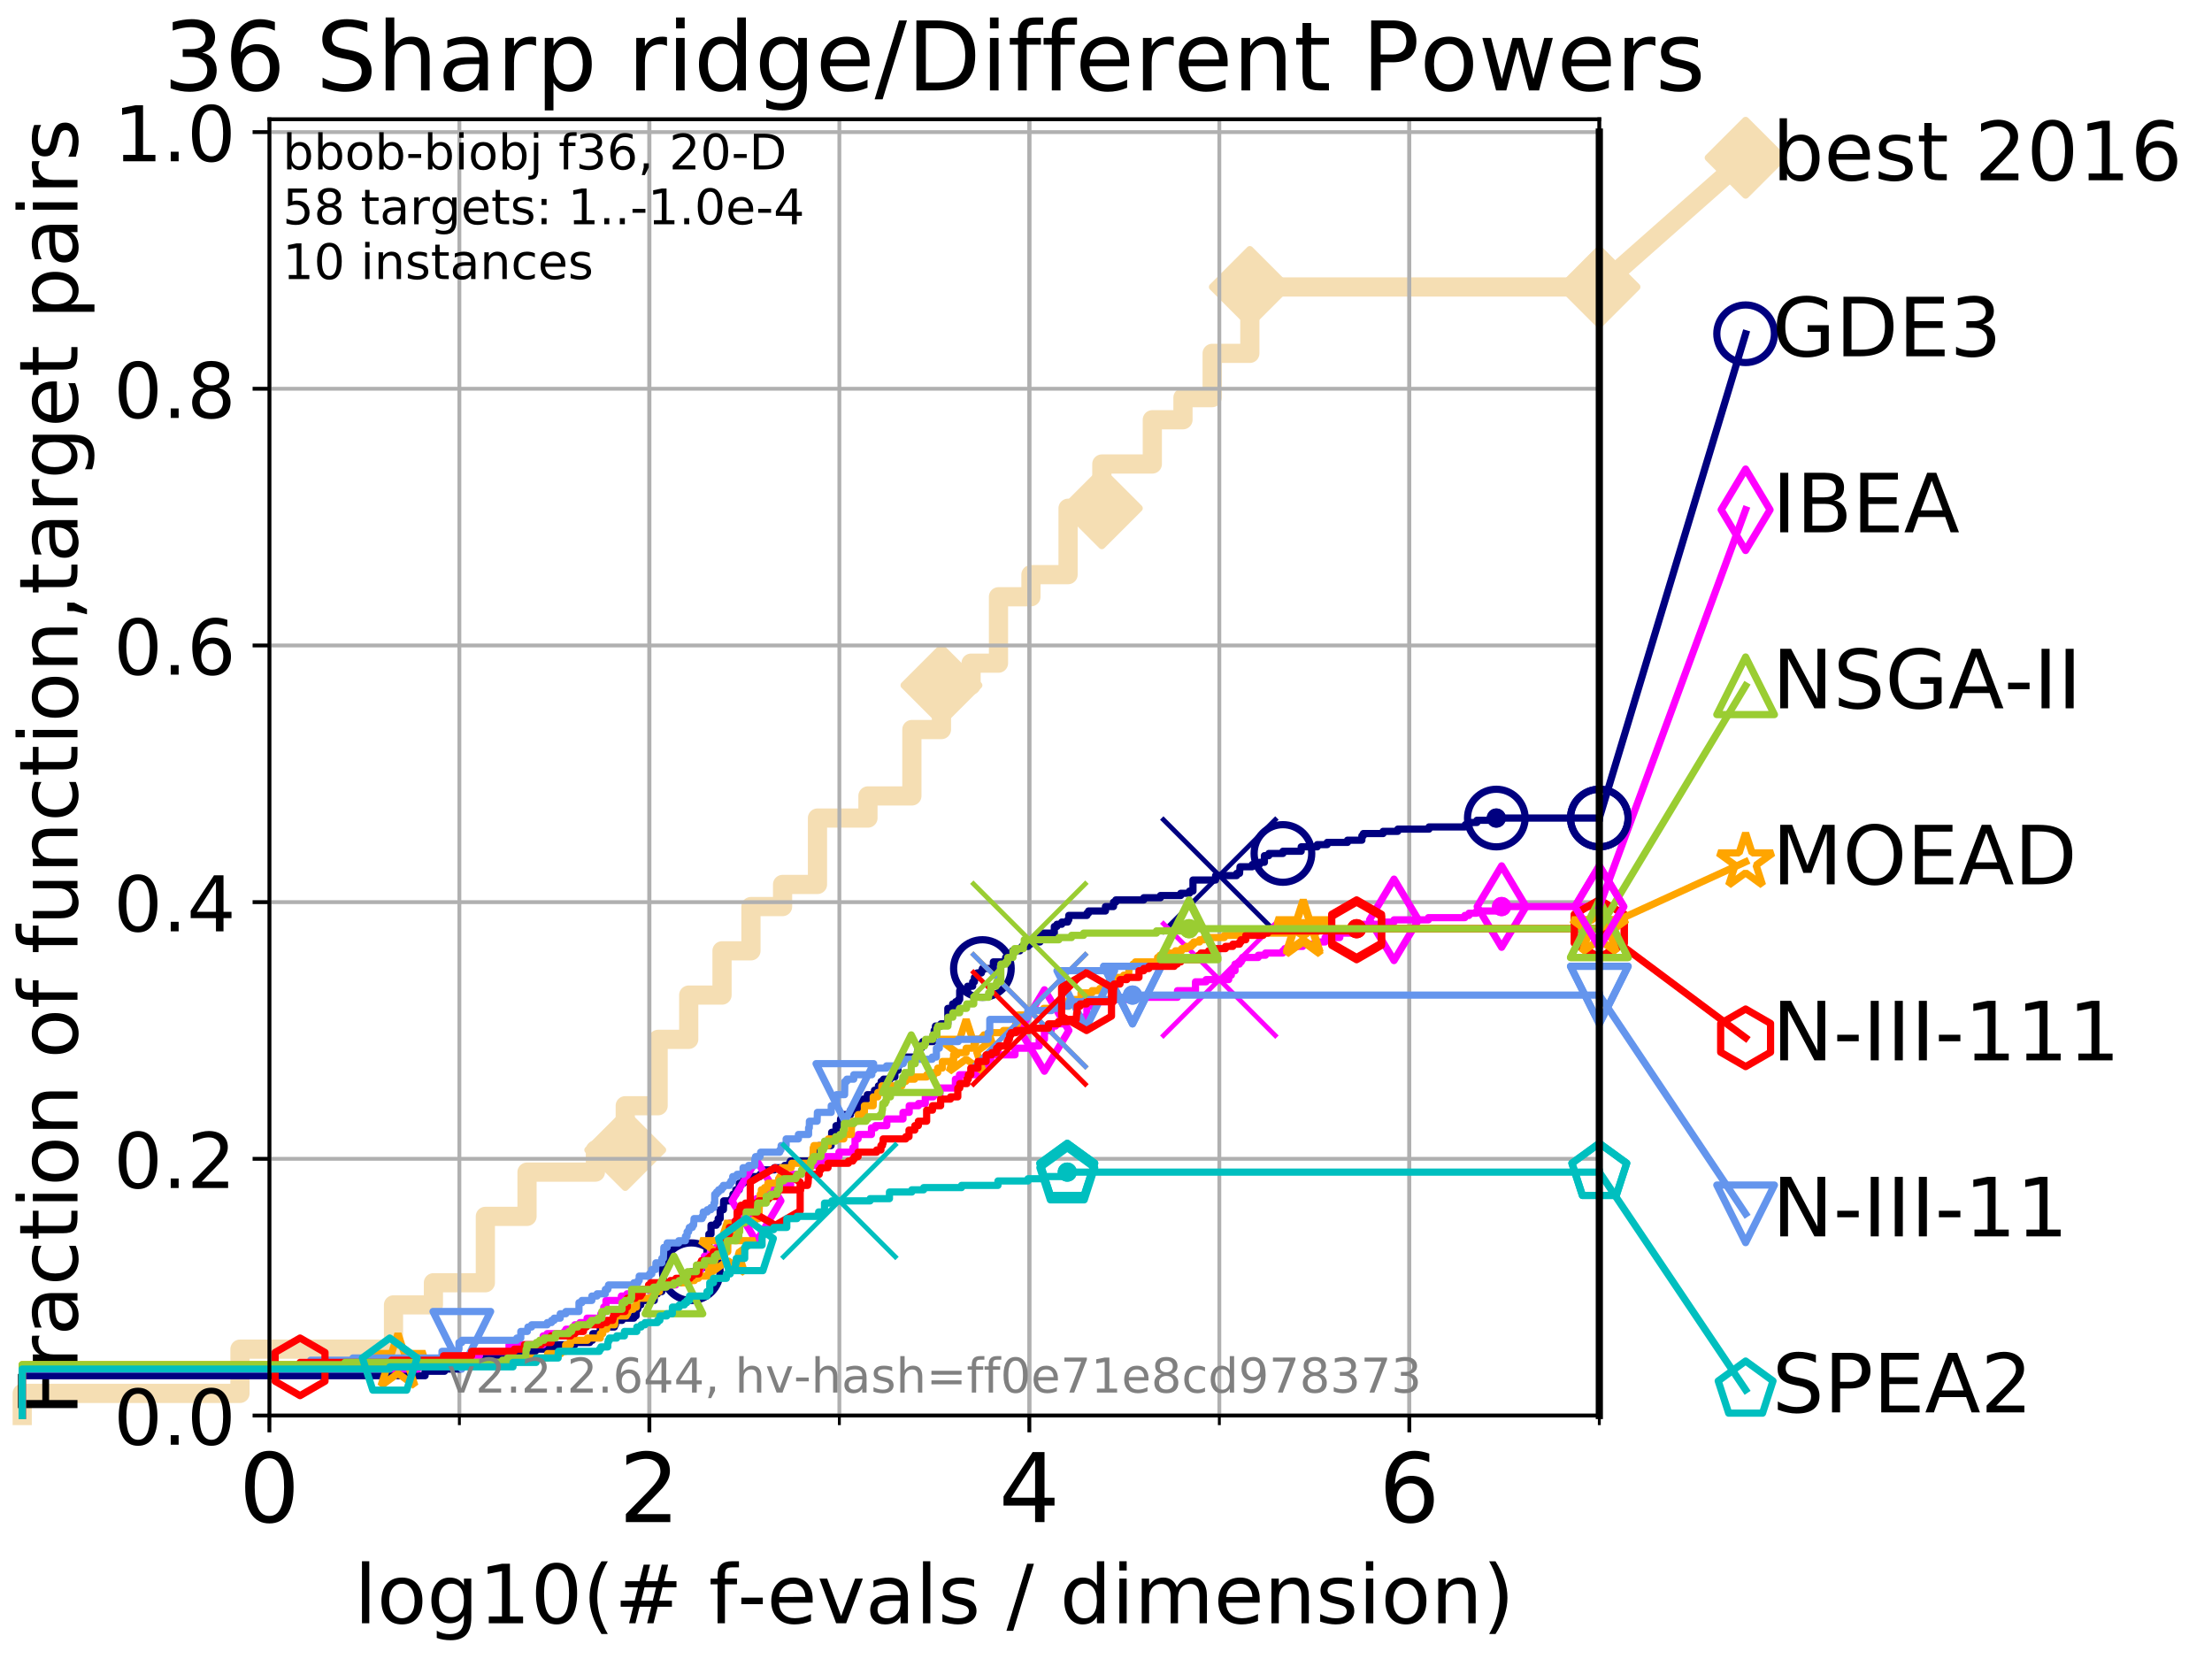 <?xml version="1.0" encoding="utf-8" standalone="no"?>
<!DOCTYPE svg PUBLIC "-//W3C//DTD SVG 1.1//EN"
  "http://www.w3.org/Graphics/SVG/1.1/DTD/svg11.dtd">
<!-- Created with matplotlib (http://matplotlib.org/) -->
<svg height="345.6pt" version="1.1" viewBox="0 0 460.8 345.6" width="460.8pt" xmlns="http://www.w3.org/2000/svg" xmlns:xlink="http://www.w3.org/1999/xlink">
 <defs>
  <style type="text/css">
*{stroke-linecap:butt;stroke-linejoin:round;}
  </style>
 </defs>
 <g id="figure_1">
  <g id="patch_1">
   <path d="M 0 345.6 
L 460.8 345.6 
L 460.8 0 
L 0 0 
z
" style="fill:#ffffff;"/>
  </g>
  <g id="axes_1">
   <g id="patch_2">
    <path d="M 56.12 294.88 
L 333.168 294.88 
L 333.168 24.84 
L 56.12 24.84 
z
" style="fill:#ffffff;"/>
   </g>
   <g id="line2d_1">
    <path d="M 4.627 294.88 
L 4.627 290.27 
L 49.989 290.27 
L 49.989 281.051 
L 81.973 281.051 
L 81.973 271.831 
L 90.289 271.831 
L 90.289 267.221 
L 101.109 267.221 
L 101.109 253.392 
L 109.789 253.392 
L 109.789 244.173 
L 124.036 244.173 
L 124.036 239.563 
L 130.251 239.563 
L 130.251 230.343 
L 137.101 230.343 
L 137.101 216.514 
L 143.473 216.514 
L 143.473 207.294 
L 150.41 207.294 
L 150.41 198.075 
L 156.435 198.075 
L 156.435 188.855 
L 163.025 188.855 
L 163.025 184.246 
L 170.296 184.246 
L 170.296 170.416 
L 180.81 170.416 
L 180.81 165.807 
L 189.96 165.807 
L 189.96 151.977 
L 196.121 151.977 
L 196.121 142.758 
L 202.29 142.758 
L 202.29 138.148 
L 208.002 138.148 
L 208.002 124.319 
L 214.766 124.319 
L 214.766 119.709 
L 222.497 119.709 
L 222.497 105.88 
L 229.533 105.88 
L 229.533 96.66 
L 240.049 96.66 
L 240.049 87.441 
L 246.435 87.441 
L 246.435 82.831 
L 252.516 82.831 
L 252.516 73.611 
L 260.365 73.611 
L 260.365 59.782 
L 333.168 59.782 
" style="fill:none;stroke:#f5deb3;stroke-linecap:square;stroke-width:4;"/>
   </g>
   <g id="line2d_2">
    <defs>
     <path d="M -0 7.778 
L 7.778 0 
L 0 -7.778 
L -7.778 -0 
z
" id="m3341879928" style="stroke:#f5deb3;stroke-linejoin:miter;stroke-width:1.5;"/>
    </defs>
    <g>
     <use style="fill:#f5deb3;stroke:#f5deb3;stroke-linejoin:miter;stroke-width:1.5;" x="130.251" xlink:href="#m3341879928" y="239.563"/>
     <use style="fill:#f5deb3;stroke:#f5deb3;stroke-linejoin:miter;stroke-width:1.5;" x="196.121" xlink:href="#m3341879928" y="142.758"/>
     <use style="fill:#f5deb3;stroke:#f5deb3;stroke-linejoin:miter;stroke-width:1.5;" x="229.533" xlink:href="#m3341879928" y="105.88"/>
     <use style="fill:#f5deb3;stroke:#f5deb3;stroke-linejoin:miter;stroke-width:1.5;" x="260.365" xlink:href="#m3341879928" y="59.782"/>
     <use style="fill:#f5deb3;stroke:#f5deb3;stroke-linejoin:miter;stroke-width:1.5;" x="333.168" xlink:href="#m3341879928" y="59.782"/>
    </g>
   </g>
   <g id="line2d_3">
    <path style="fill:none;stroke:#f5deb3;stroke-linecap:square;stroke-width:4;"/>
    <g/>
   </g>
   <g id="line2d_4">
    <path d="M 333.168 59.782 
L 363.643 32.861 
" style="fill:none;stroke:#f5deb3;stroke-linecap:square;stroke-width:4;"/>
    <g>
     <use style="fill:#f5deb3;stroke:#f5deb3;stroke-linejoin:miter;stroke-width:1.5;" x="333.168" xlink:href="#m3341879928" y="59.782"/>
     <use style="fill:#f5deb3;stroke:#f5deb3;stroke-linejoin:miter;stroke-width:1.5;" x="363.643" xlink:href="#m3341879928" y="32.861"/>
    </g>
   </g>
   <g id="matplotlib.axis_1">
    <g id="xtick_1">
     <g id="line2d_5">
      <path clip-path="url(#p7ea4a65d18)" d="M 56.12 294.88 
L 56.12 24.84 
" style="fill:none;stroke:#b0b0b0;stroke-linecap:square;stroke-width:0.8;"/>
     </g>
     <g id="line2d_6">
      <defs>
       <path d="M 0 0 
L 0 3.5 
" id="m056da305e7" style="stroke:#000000;stroke-width:0.8;"/>
      </defs>
      <g>
       <use style="stroke:#000000;stroke-width:0.8;" x="56.12" xlink:href="#m056da305e7" y="294.88"/>
      </g>
     </g>
     <g id="text_1">
      <!-- 0 -->
      <defs>
       <path d="M 31.781 66.406 
Q 24.172 66.406 20.328 58.906 
Q 16.5 51.422 16.5 36.375 
Q 16.5 21.391 20.328 13.891 
Q 24.172 6.391 31.781 6.391 
Q 39.453 6.391 43.281 13.891 
Q 47.125 21.391 47.125 36.375 
Q 47.125 51.422 43.281 58.906 
Q 39.453 66.406 31.781 66.406 
z
M 31.781 74.219 
Q 44.047 74.219 50.516 64.516 
Q 56.984 54.828 56.984 36.375 
Q 56.984 17.969 50.516 8.266 
Q 44.047 -1.422 31.781 -1.422 
Q 19.531 -1.422 13.062 8.266 
Q 6.594 17.969 6.594 36.375 
Q 6.594 54.828 13.062 64.516 
Q 19.531 74.219 31.781 74.219 
z
" id="DejaVuSans-30"/>
      </defs>
      <g transform="translate(49.758 317.077)scale(0.2 -0.2)">
       <use xlink:href="#DejaVuSans-30"/>
      </g>
     </g>
    </g>
    <g id="xtick_2">
     <g id="line2d_7">
      <path clip-path="url(#p7ea4a65d18)" d="M 135.277 294.88 
L 135.277 24.84 
" style="fill:none;stroke:#b0b0b0;stroke-linecap:square;stroke-width:0.8;"/>
     </g>
     <g id="line2d_8">
      <g>
       <use style="stroke:#000000;stroke-width:0.8;" x="135.277" xlink:href="#m056da305e7" y="294.88"/>
      </g>
     </g>
     <g id="text_2">
      <!-- 2 -->
      <defs>
       <path d="M 19.188 8.297 
L 53.609 8.297 
L 53.609 0 
L 7.328 0 
L 7.328 8.297 
Q 12.938 14.109 22.625 23.891 
Q 32.328 33.688 34.812 36.531 
Q 39.547 41.844 41.422 45.531 
Q 43.312 49.219 43.312 52.781 
Q 43.312 58.594 39.234 62.25 
Q 35.156 65.922 28.609 65.922 
Q 23.969 65.922 18.812 64.312 
Q 13.672 62.703 7.812 59.422 
L 7.812 69.391 
Q 13.766 71.781 18.938 73 
Q 24.125 74.219 28.422 74.219 
Q 39.75 74.219 46.484 68.547 
Q 53.219 62.891 53.219 53.422 
Q 53.219 48.922 51.531 44.891 
Q 49.859 40.875 45.406 35.406 
Q 44.188 33.984 37.641 27.219 
Q 31.109 20.453 19.188 8.297 
z
" id="DejaVuSans-32"/>
      </defs>
      <g transform="translate(128.914 317.077)scale(0.2 -0.2)">
       <use xlink:href="#DejaVuSans-32"/>
      </g>
     </g>
    </g>
    <g id="xtick_3">
     <g id="line2d_9">
      <path clip-path="url(#p7ea4a65d18)" d="M 214.433 294.88 
L 214.433 24.84 
" style="fill:none;stroke:#b0b0b0;stroke-linecap:square;stroke-width:0.8;"/>
     </g>
     <g id="line2d_10">
      <g>
       <use style="stroke:#000000;stroke-width:0.8;" x="214.433" xlink:href="#m056da305e7" y="294.88"/>
      </g>
     </g>
     <g id="text_3">
      <!-- 4 -->
      <defs>
       <path d="M 37.797 64.312 
L 12.891 25.391 
L 37.797 25.391 
z
M 35.203 72.906 
L 47.609 72.906 
L 47.609 25.391 
L 58.016 25.391 
L 58.016 17.188 
L 47.609 17.188 
L 47.609 0 
L 37.797 0 
L 37.797 17.188 
L 4.891 17.188 
L 4.891 26.703 
z
" id="DejaVuSans-34"/>
      </defs>
      <g transform="translate(208.071 317.077)scale(0.2 -0.2)">
       <use xlink:href="#DejaVuSans-34"/>
      </g>
     </g>
    </g>
    <g id="xtick_4">
     <g id="line2d_11">
      <path clip-path="url(#p7ea4a65d18)" d="M 293.59 294.88 
L 293.59 24.84 
" style="fill:none;stroke:#b0b0b0;stroke-linecap:square;stroke-width:0.8;"/>
     </g>
     <g id="line2d_12">
      <g>
       <use style="stroke:#000000;stroke-width:0.8;" x="293.59" xlink:href="#m056da305e7" y="294.88"/>
      </g>
     </g>
     <g id="text_4">
      <!-- 6 -->
      <defs>
       <path d="M 33.016 40.375 
Q 26.375 40.375 22.484 35.828 
Q 18.609 31.297 18.609 23.391 
Q 18.609 15.531 22.484 10.953 
Q 26.375 6.391 33.016 6.391 
Q 39.656 6.391 43.531 10.953 
Q 47.406 15.531 47.406 23.391 
Q 47.406 31.297 43.531 35.828 
Q 39.656 40.375 33.016 40.375 
z
M 52.594 71.297 
L 52.594 62.312 
Q 48.875 64.062 45.094 64.984 
Q 41.312 65.922 37.594 65.922 
Q 27.828 65.922 22.672 59.328 
Q 17.531 52.734 16.797 39.406 
Q 19.672 43.656 24.016 45.922 
Q 28.375 48.188 33.594 48.188 
Q 44.578 48.188 50.953 41.516 
Q 57.328 34.859 57.328 23.391 
Q 57.328 12.156 50.688 5.359 
Q 44.047 -1.422 33.016 -1.422 
Q 20.359 -1.422 13.672 8.266 
Q 6.984 17.969 6.984 36.375 
Q 6.984 53.656 15.188 63.938 
Q 23.391 74.219 37.203 74.219 
Q 40.922 74.219 44.703 73.484 
Q 48.484 72.75 52.594 71.297 
z
" id="DejaVuSans-36"/>
      </defs>
      <g transform="translate(287.227 317.077)scale(0.2 -0.2)">
       <use xlink:href="#DejaVuSans-36"/>
      </g>
     </g>
    </g>
    <g id="xtick_5">
     <g id="line2d_13">
      <path clip-path="url(#p7ea4a65d18)" d="M 56.12 294.88 
L 56.12 24.84 
" style="fill:none;stroke:#b0b0b0;stroke-linecap:square;stroke-width:0.8;"/>
     </g>
     <g id="line2d_14">
      <defs>
       <path d="M 0 0 
L 0 2 
" id="m537ddb7a39" style="stroke:#000000;stroke-width:0.6;"/>
      </defs>
      <g>
       <use style="stroke:#000000;stroke-width:0.6;" x="56.12" xlink:href="#m537ddb7a39" y="294.88"/>
      </g>
     </g>
    </g>
    <g id="xtick_6">
     <g id="line2d_15">
      <path clip-path="url(#p7ea4a65d18)" d="M 95.698 294.88 
L 95.698 24.84 
" style="fill:none;stroke:#b0b0b0;stroke-linecap:square;stroke-width:0.8;"/>
     </g>
     <g id="line2d_16">
      <g>
       <use style="stroke:#000000;stroke-width:0.6;" x="95.698" xlink:href="#m537ddb7a39" y="294.88"/>
      </g>
     </g>
    </g>
    <g id="xtick_7">
     <g id="line2d_17">
      <path clip-path="url(#p7ea4a65d18)" d="M 135.277 294.88 
L 135.277 24.84 
" style="fill:none;stroke:#b0b0b0;stroke-linecap:square;stroke-width:0.8;"/>
     </g>
     <g id="line2d_18">
      <g>
       <use style="stroke:#000000;stroke-width:0.6;" x="135.277" xlink:href="#m537ddb7a39" y="294.88"/>
      </g>
     </g>
    </g>
    <g id="xtick_8">
     <g id="line2d_19">
      <path clip-path="url(#p7ea4a65d18)" d="M 174.855 294.88 
L 174.855 24.84 
" style="fill:none;stroke:#b0b0b0;stroke-linecap:square;stroke-width:0.8;"/>
     </g>
     <g id="line2d_20">
      <g>
       <use style="stroke:#000000;stroke-width:0.6;" x="174.855" xlink:href="#m537ddb7a39" y="294.88"/>
      </g>
     </g>
    </g>
    <g id="xtick_9">
     <g id="line2d_21">
      <path clip-path="url(#p7ea4a65d18)" d="M 214.433 294.88 
L 214.433 24.84 
" style="fill:none;stroke:#b0b0b0;stroke-linecap:square;stroke-width:0.8;"/>
     </g>
     <g id="line2d_22">
      <g>
       <use style="stroke:#000000;stroke-width:0.6;" x="214.433" xlink:href="#m537ddb7a39" y="294.88"/>
      </g>
     </g>
    </g>
    <g id="xtick_10">
     <g id="line2d_23">
      <path clip-path="url(#p7ea4a65d18)" d="M 254.011 294.88 
L 254.011 24.84 
" style="fill:none;stroke:#b0b0b0;stroke-linecap:square;stroke-width:0.8;"/>
     </g>
     <g id="line2d_24">
      <g>
       <use style="stroke:#000000;stroke-width:0.6;" x="254.011" xlink:href="#m537ddb7a39" y="294.88"/>
      </g>
     </g>
    </g>
    <g id="xtick_11">
     <g id="line2d_25">
      <path clip-path="url(#p7ea4a65d18)" d="M 293.59 294.88 
L 293.59 24.84 
" style="fill:none;stroke:#b0b0b0;stroke-linecap:square;stroke-width:0.8;"/>
     </g>
     <g id="line2d_26">
      <g>
       <use style="stroke:#000000;stroke-width:0.6;" x="293.59" xlink:href="#m537ddb7a39" y="294.88"/>
      </g>
     </g>
    </g>
    <g id="xtick_12">
     <g id="line2d_27">
      <path clip-path="url(#p7ea4a65d18)" d="M 333.168 294.88 
L 333.168 24.84 
" style="fill:none;stroke:#b0b0b0;stroke-linecap:square;stroke-width:0.8;"/>
     </g>
     <g id="line2d_28">
      <g>
       <use style="stroke:#000000;stroke-width:0.6;" x="333.168" xlink:href="#m537ddb7a39" y="294.88"/>
      </g>
     </g>
    </g>
    <g id="text_5">
     <!-- log10(# f-evals / dimension) -->
     <defs>
      <path d="M 9.422 75.984 
L 18.406 75.984 
L 18.406 0 
L 9.422 0 
z
" id="DejaVuSans-6c"/>
      <path d="M 30.609 48.391 
Q 23.391 48.391 19.188 42.75 
Q 14.984 37.109 14.984 27.297 
Q 14.984 17.484 19.156 11.844 
Q 23.344 6.203 30.609 6.203 
Q 37.797 6.203 41.984 11.859 
Q 46.188 17.531 46.188 27.297 
Q 46.188 37.016 41.984 42.703 
Q 37.797 48.391 30.609 48.391 
z
M 30.609 56 
Q 42.328 56 49.016 48.375 
Q 55.719 40.766 55.719 27.297 
Q 55.719 13.875 49.016 6.219 
Q 42.328 -1.422 30.609 -1.422 
Q 18.844 -1.422 12.172 6.219 
Q 5.516 13.875 5.516 27.297 
Q 5.516 40.766 12.172 48.375 
Q 18.844 56 30.609 56 
z
" id="DejaVuSans-6f"/>
      <path d="M 45.406 27.984 
Q 45.406 37.75 41.375 43.109 
Q 37.359 48.484 30.078 48.484 
Q 22.859 48.484 18.828 43.109 
Q 14.797 37.75 14.797 27.984 
Q 14.797 18.266 18.828 12.891 
Q 22.859 7.516 30.078 7.516 
Q 37.359 7.516 41.375 12.891 
Q 45.406 18.266 45.406 27.984 
z
M 54.391 6.781 
Q 54.391 -7.172 48.188 -13.984 
Q 42 -20.797 29.203 -20.797 
Q 24.469 -20.797 20.266 -20.094 
Q 16.062 -19.391 12.109 -17.922 
L 12.109 -9.188 
Q 16.062 -11.328 19.922 -12.344 
Q 23.781 -13.375 27.781 -13.375 
Q 36.625 -13.375 41.016 -8.766 
Q 45.406 -4.156 45.406 5.172 
L 45.406 9.625 
Q 42.625 4.781 38.281 2.391 
Q 33.938 0 27.875 0 
Q 17.828 0 11.672 7.656 
Q 5.516 15.328 5.516 27.984 
Q 5.516 40.672 11.672 48.328 
Q 17.828 56 27.875 56 
Q 33.938 56 38.281 53.609 
Q 42.625 51.219 45.406 46.391 
L 45.406 54.688 
L 54.391 54.688 
z
" id="DejaVuSans-67"/>
      <path d="M 12.406 8.297 
L 28.516 8.297 
L 28.516 63.922 
L 10.984 60.406 
L 10.984 69.391 
L 28.422 72.906 
L 38.281 72.906 
L 38.281 8.297 
L 54.391 8.297 
L 54.391 0 
L 12.406 0 
z
" id="DejaVuSans-31"/>
      <path d="M 31 75.875 
Q 24.469 64.656 21.281 53.656 
Q 18.109 42.672 18.109 31.391 
Q 18.109 20.125 21.312 9.062 
Q 24.516 -2 31 -13.188 
L 23.188 -13.188 
Q 15.875 -1.703 12.234 9.375 
Q 8.594 20.453 8.594 31.391 
Q 8.594 42.281 12.203 53.312 
Q 15.828 64.359 23.188 75.875 
z
" id="DejaVuSans-28"/>
      <path d="M 51.125 44 
L 36.922 44 
L 32.812 27.688 
L 47.125 27.688 
z
M 43.797 71.781 
L 38.719 51.516 
L 52.984 51.516 
L 58.109 71.781 
L 65.922 71.781 
L 60.891 51.516 
L 76.125 51.516 
L 76.125 44 
L 58.984 44 
L 54.984 27.688 
L 70.516 27.688 
L 70.516 20.219 
L 53.078 20.219 
L 48 0 
L 40.188 0 
L 45.219 20.219 
L 30.906 20.219 
L 25.875 0 
L 18.016 0 
L 23.094 20.219 
L 7.719 20.219 
L 7.719 27.688 
L 24.906 27.688 
L 29 44 
L 13.281 44 
L 13.281 51.516 
L 30.906 51.516 
L 35.891 71.781 
z
" id="DejaVuSans-23"/>
      <path id="DejaVuSans-20"/>
      <path d="M 37.109 75.984 
L 37.109 68.5 
L 28.516 68.5 
Q 23.688 68.5 21.797 66.547 
Q 19.922 64.594 19.922 59.516 
L 19.922 54.688 
L 34.719 54.688 
L 34.719 47.703 
L 19.922 47.703 
L 19.922 0 
L 10.891 0 
L 10.891 47.703 
L 2.297 47.703 
L 2.297 54.688 
L 10.891 54.688 
L 10.891 58.5 
Q 10.891 67.625 15.141 71.797 
Q 19.391 75.984 28.609 75.984 
z
" id="DejaVuSans-66"/>
      <path d="M 4.891 31.391 
L 31.203 31.391 
L 31.203 23.391 
L 4.891 23.391 
z
" id="DejaVuSans-2d"/>
      <path d="M 56.203 29.594 
L 56.203 25.203 
L 14.891 25.203 
Q 15.484 15.922 20.484 11.062 
Q 25.484 6.203 34.422 6.203 
Q 39.594 6.203 44.453 7.469 
Q 49.312 8.734 54.109 11.281 
L 54.109 2.781 
Q 49.266 0.734 44.188 -0.344 
Q 39.109 -1.422 33.891 -1.422 
Q 20.797 -1.422 13.156 6.188 
Q 5.516 13.812 5.516 26.812 
Q 5.516 40.234 12.766 48.109 
Q 20.016 56 32.328 56 
Q 43.359 56 49.781 48.891 
Q 56.203 41.797 56.203 29.594 
z
M 47.219 32.234 
Q 47.125 39.594 43.094 43.984 
Q 39.062 48.391 32.422 48.391 
Q 24.906 48.391 20.391 44.141 
Q 15.875 39.891 15.188 32.172 
z
" id="DejaVuSans-65"/>
      <path d="M 2.984 54.688 
L 12.5 54.688 
L 29.594 8.797 
L 46.688 54.688 
L 56.203 54.688 
L 35.688 0 
L 23.484 0 
z
" id="DejaVuSans-76"/>
      <path d="M 34.281 27.484 
Q 23.391 27.484 19.188 25 
Q 14.984 22.516 14.984 16.5 
Q 14.984 11.719 18.141 8.906 
Q 21.297 6.109 26.703 6.109 
Q 34.188 6.109 38.703 11.406 
Q 43.219 16.703 43.219 25.484 
L 43.219 27.484 
z
M 52.203 31.203 
L 52.203 0 
L 43.219 0 
L 43.219 8.297 
Q 40.141 3.328 35.547 0.953 
Q 30.953 -1.422 24.312 -1.422 
Q 15.922 -1.422 10.953 3.297 
Q 6 8.016 6 15.922 
Q 6 25.141 12.172 29.828 
Q 18.359 34.516 30.609 34.516 
L 43.219 34.516 
L 43.219 35.406 
Q 43.219 41.609 39.141 45 
Q 35.062 48.391 27.688 48.391 
Q 23 48.391 18.547 47.266 
Q 14.109 46.141 10.016 43.891 
L 10.016 52.203 
Q 14.938 54.109 19.578 55.047 
Q 24.219 56 28.609 56 
Q 40.484 56 46.344 49.844 
Q 52.203 43.703 52.203 31.203 
z
" id="DejaVuSans-61"/>
      <path d="M 44.281 53.078 
L 44.281 44.578 
Q 40.484 46.531 36.375 47.5 
Q 32.281 48.484 27.875 48.484 
Q 21.188 48.484 17.844 46.438 
Q 14.5 44.391 14.5 40.281 
Q 14.5 37.156 16.891 35.375 
Q 19.281 33.594 26.516 31.984 
L 29.594 31.297 
Q 39.156 29.25 43.188 25.516 
Q 47.219 21.781 47.219 15.094 
Q 47.219 7.469 41.188 3.016 
Q 35.156 -1.422 24.609 -1.422 
Q 20.219 -1.422 15.453 -0.562 
Q 10.688 0.297 5.422 2 
L 5.422 11.281 
Q 10.406 8.688 15.234 7.391 
Q 20.062 6.109 24.812 6.109 
Q 31.156 6.109 34.562 8.281 
Q 37.984 10.453 37.984 14.406 
Q 37.984 18.062 35.516 20.016 
Q 33.062 21.969 24.703 23.781 
L 21.578 24.516 
Q 13.234 26.266 9.516 29.906 
Q 5.812 33.547 5.812 39.891 
Q 5.812 47.609 11.281 51.797 
Q 16.75 56 26.812 56 
Q 31.781 56 36.172 55.266 
Q 40.578 54.547 44.281 53.078 
z
" id="DejaVuSans-73"/>
      <path d="M 25.391 72.906 
L 33.688 72.906 
L 8.297 -9.281 
L 0 -9.281 
z
" id="DejaVuSans-2f"/>
      <path d="M 45.406 46.391 
L 45.406 75.984 
L 54.391 75.984 
L 54.391 0 
L 45.406 0 
L 45.406 8.203 
Q 42.578 3.328 38.25 0.953 
Q 33.938 -1.422 27.875 -1.422 
Q 17.969 -1.422 11.734 6.484 
Q 5.516 14.406 5.516 27.297 
Q 5.516 40.188 11.734 48.094 
Q 17.969 56 27.875 56 
Q 33.938 56 38.25 53.625 
Q 42.578 51.266 45.406 46.391 
z
M 14.797 27.297 
Q 14.797 17.391 18.875 11.75 
Q 22.953 6.109 30.078 6.109 
Q 37.203 6.109 41.297 11.75 
Q 45.406 17.391 45.406 27.297 
Q 45.406 37.203 41.297 42.844 
Q 37.203 48.484 30.078 48.484 
Q 22.953 48.484 18.875 42.844 
Q 14.797 37.203 14.797 27.297 
z
" id="DejaVuSans-64"/>
      <path d="M 9.422 54.688 
L 18.406 54.688 
L 18.406 0 
L 9.422 0 
z
M 9.422 75.984 
L 18.406 75.984 
L 18.406 64.594 
L 9.422 64.594 
z
" id="DejaVuSans-69"/>
      <path d="M 52 44.188 
Q 55.375 50.25 60.062 53.125 
Q 64.75 56 71.094 56 
Q 79.641 56 84.281 50.016 
Q 88.922 44.047 88.922 33.016 
L 88.922 0 
L 79.891 0 
L 79.891 32.719 
Q 79.891 40.578 77.094 44.375 
Q 74.312 48.188 68.609 48.188 
Q 61.625 48.188 57.562 43.547 
Q 53.516 38.922 53.516 30.906 
L 53.516 0 
L 44.484 0 
L 44.484 32.719 
Q 44.484 40.625 41.703 44.406 
Q 38.922 48.188 33.109 48.188 
Q 26.219 48.188 22.156 43.531 
Q 18.109 38.875 18.109 30.906 
L 18.109 0 
L 9.078 0 
L 9.078 54.688 
L 18.109 54.688 
L 18.109 46.188 
Q 21.188 51.219 25.484 53.609 
Q 29.781 56 35.688 56 
Q 41.656 56 45.828 52.969 
Q 50 49.953 52 44.188 
z
" id="DejaVuSans-6d"/>
      <path d="M 54.891 33.016 
L 54.891 0 
L 45.906 0 
L 45.906 32.719 
Q 45.906 40.484 42.875 44.328 
Q 39.844 48.188 33.797 48.188 
Q 26.516 48.188 22.312 43.547 
Q 18.109 38.922 18.109 30.906 
L 18.109 0 
L 9.078 0 
L 9.078 54.688 
L 18.109 54.688 
L 18.109 46.188 
Q 21.344 51.125 25.703 53.562 
Q 30.078 56 35.797 56 
Q 45.219 56 50.047 50.172 
Q 54.891 44.344 54.891 33.016 
z
" id="DejaVuSans-6e"/>
      <path d="M 8.016 75.875 
L 15.828 75.875 
Q 23.141 64.359 26.781 53.312 
Q 30.422 42.281 30.422 31.391 
Q 30.422 20.453 26.781 9.375 
Q 23.141 -1.703 15.828 -13.188 
L 8.016 -13.188 
Q 14.5 -2 17.703 9.062 
Q 20.906 20.125 20.906 31.391 
Q 20.906 42.672 17.703 53.656 
Q 14.5 64.656 8.016 75.875 
z
" id="DejaVuSans-29"/>
     </defs>
     <g transform="translate(73.803 338.154)scale(0.17 -0.17)">
      <use xlink:href="#DejaVuSans-6c"/>
      <use x="27.783" xlink:href="#DejaVuSans-6f"/>
      <use x="88.965" xlink:href="#DejaVuSans-67"/>
      <use x="152.441" xlink:href="#DejaVuSans-31"/>
      <use x="216.064" xlink:href="#DejaVuSans-30"/>
      <use x="279.688" xlink:href="#DejaVuSans-28"/>
      <use x="318.701" xlink:href="#DejaVuSans-23"/>
      <use x="402.49" xlink:href="#DejaVuSans-20"/>
      <use x="434.277" xlink:href="#DejaVuSans-66"/>
      <use x="469.404" xlink:href="#DejaVuSans-2d"/>
      <use x="505.488" xlink:href="#DejaVuSans-65"/>
      <use x="567.012" xlink:href="#DejaVuSans-76"/>
      <use x="626.191" xlink:href="#DejaVuSans-61"/>
      <use x="687.471" xlink:href="#DejaVuSans-6c"/>
      <use x="715.254" xlink:href="#DejaVuSans-73"/>
      <use x="767.354" xlink:href="#DejaVuSans-20"/>
      <use x="799.141" xlink:href="#DejaVuSans-2f"/>
      <use x="832.832" xlink:href="#DejaVuSans-20"/>
      <use x="864.619" xlink:href="#DejaVuSans-64"/>
      <use x="928.096" xlink:href="#DejaVuSans-69"/>
      <use x="955.879" xlink:href="#DejaVuSans-6d"/>
      <use x="1053.291" xlink:href="#DejaVuSans-65"/>
      <use x="1114.814" xlink:href="#DejaVuSans-6e"/>
      <use x="1178.193" xlink:href="#DejaVuSans-73"/>
      <use x="1230.293" xlink:href="#DejaVuSans-69"/>
      <use x="1258.076" xlink:href="#DejaVuSans-6f"/>
      <use x="1319.258" xlink:href="#DejaVuSans-6e"/>
      <use x="1382.637" xlink:href="#DejaVuSans-29"/>
     </g>
    </g>
   </g>
   <g id="matplotlib.axis_2">
    <g id="ytick_1">
     <g id="line2d_29">
      <path clip-path="url(#p7ea4a65d18)" d="M 56.12 294.88 
L 333.168 294.88 
" style="fill:none;stroke:#b0b0b0;stroke-linecap:square;stroke-width:0.8;"/>
     </g>
     <g id="line2d_30">
      <defs>
       <path d="M 0 0 
L -3.5 0 
" id="m3527d1efba" style="stroke:#000000;stroke-width:0.8;"/>
      </defs>
      <g>
       <use style="stroke:#000000;stroke-width:0.8;" x="56.12" xlink:href="#m3527d1efba" y="294.88"/>
      </g>
     </g>
     <g id="text_6">
      <!-- 0.0 -->
      <defs>
       <path d="M 10.688 12.406 
L 21 12.406 
L 21 0 
L 10.688 0 
z
" id="DejaVuSans-2e"/>
      </defs>
      <g transform="translate(23.675 300.959)scale(0.16 -0.16)">
       <use xlink:href="#DejaVuSans-30"/>
       <use x="63.623" xlink:href="#DejaVuSans-2e"/>
       <use x="95.41" xlink:href="#DejaVuSans-30"/>
      </g>
     </g>
    </g>
    <g id="ytick_2">
     <g id="line2d_31">
      <path clip-path="url(#p7ea4a65d18)" d="M 56.12 241.407 
L 333.168 241.407 
" style="fill:none;stroke:#b0b0b0;stroke-linecap:square;stroke-width:0.8;"/>
     </g>
     <g id="line2d_32">
      <g>
       <use style="stroke:#000000;stroke-width:0.8;" x="56.12" xlink:href="#m3527d1efba" y="241.407"/>
      </g>
     </g>
     <g id="text_7">
      <!-- 0.2 -->
      <g transform="translate(23.675 247.485)scale(0.16 -0.16)">
       <use xlink:href="#DejaVuSans-30"/>
       <use x="63.623" xlink:href="#DejaVuSans-2e"/>
       <use x="95.41" xlink:href="#DejaVuSans-32"/>
      </g>
     </g>
    </g>
    <g id="ytick_3">
     <g id="line2d_33">
      <path clip-path="url(#p7ea4a65d18)" d="M 56.12 187.933 
L 333.168 187.933 
" style="fill:none;stroke:#b0b0b0;stroke-linecap:square;stroke-width:0.8;"/>
     </g>
     <g id="line2d_34">
      <g>
       <use style="stroke:#000000;stroke-width:0.8;" x="56.12" xlink:href="#m3527d1efba" y="187.933"/>
      </g>
     </g>
     <g id="text_8">
      <!-- 0.4 -->
      <g transform="translate(23.675 194.012)scale(0.16 -0.16)">
       <use xlink:href="#DejaVuSans-30"/>
       <use x="63.623" xlink:href="#DejaVuSans-2e"/>
       <use x="95.41" xlink:href="#DejaVuSans-34"/>
      </g>
     </g>
    </g>
    <g id="ytick_4">
     <g id="line2d_35">
      <path clip-path="url(#p7ea4a65d18)" d="M 56.12 134.46 
L 333.168 134.46 
" style="fill:none;stroke:#b0b0b0;stroke-linecap:square;stroke-width:0.8;"/>
     </g>
     <g id="line2d_36">
      <g>
       <use style="stroke:#000000;stroke-width:0.8;" x="56.12" xlink:href="#m3527d1efba" y="134.46"/>
      </g>
     </g>
     <g id="text_9">
      <!-- 0.6 -->
      <g transform="translate(23.675 140.539)scale(0.16 -0.16)">
       <use xlink:href="#DejaVuSans-30"/>
       <use x="63.623" xlink:href="#DejaVuSans-2e"/>
       <use x="95.41" xlink:href="#DejaVuSans-36"/>
      </g>
     </g>
    </g>
    <g id="ytick_5">
     <g id="line2d_37">
      <path clip-path="url(#p7ea4a65d18)" d="M 56.12 80.987 
L 333.168 80.987 
" style="fill:none;stroke:#b0b0b0;stroke-linecap:square;stroke-width:0.8;"/>
     </g>
     <g id="line2d_38">
      <g>
       <use style="stroke:#000000;stroke-width:0.8;" x="56.12" xlink:href="#m3527d1efba" y="80.987"/>
      </g>
     </g>
     <g id="text_10">
      <!-- 0.8 -->
      <defs>
       <path d="M 31.781 34.625 
Q 24.75 34.625 20.719 30.859 
Q 16.703 27.094 16.703 20.516 
Q 16.703 13.922 20.719 10.156 
Q 24.75 6.391 31.781 6.391 
Q 38.812 6.391 42.859 10.172 
Q 46.922 13.969 46.922 20.516 
Q 46.922 27.094 42.891 30.859 
Q 38.875 34.625 31.781 34.625 
z
M 21.922 38.812 
Q 15.578 40.375 12.031 44.719 
Q 8.5 49.078 8.5 55.328 
Q 8.5 64.062 14.719 69.141 
Q 20.953 74.219 31.781 74.219 
Q 42.672 74.219 48.875 69.141 
Q 55.078 64.062 55.078 55.328 
Q 55.078 49.078 51.531 44.719 
Q 48 40.375 41.703 38.812 
Q 48.828 37.156 52.797 32.312 
Q 56.781 27.484 56.781 20.516 
Q 56.781 9.906 50.312 4.234 
Q 43.844 -1.422 31.781 -1.422 
Q 19.734 -1.422 13.25 4.234 
Q 6.781 9.906 6.781 20.516 
Q 6.781 27.484 10.781 32.312 
Q 14.797 37.156 21.922 38.812 
z
M 18.312 54.391 
Q 18.312 48.734 21.844 45.562 
Q 25.391 42.391 31.781 42.391 
Q 38.141 42.391 41.719 45.562 
Q 45.312 48.734 45.312 54.391 
Q 45.312 60.062 41.719 63.234 
Q 38.141 66.406 31.781 66.406 
Q 25.391 66.406 21.844 63.234 
Q 18.312 60.062 18.312 54.391 
z
" id="DejaVuSans-38"/>
      </defs>
      <g transform="translate(23.675 87.066)scale(0.16 -0.16)">
       <use xlink:href="#DejaVuSans-30"/>
       <use x="63.623" xlink:href="#DejaVuSans-2e"/>
       <use x="95.41" xlink:href="#DejaVuSans-38"/>
      </g>
     </g>
    </g>
    <g id="ytick_6">
     <g id="line2d_39">
      <path clip-path="url(#p7ea4a65d18)" d="M 56.12 27.514 
L 333.168 27.514 
" style="fill:none;stroke:#b0b0b0;stroke-linecap:square;stroke-width:0.8;"/>
     </g>
     <g id="line2d_40">
      <g>
       <use style="stroke:#000000;stroke-width:0.8;" x="56.12" xlink:href="#m3527d1efba" y="27.514"/>
      </g>
     </g>
     <g id="text_11">
      <!-- 1.0 -->
      <g transform="translate(23.675 33.592)scale(0.16 -0.16)">
       <use xlink:href="#DejaVuSans-31"/>
       <use x="63.623" xlink:href="#DejaVuSans-2e"/>
       <use x="95.41" xlink:href="#DejaVuSans-30"/>
      </g>
     </g>
    </g>
    <g id="text_12">
     <!-- Fraction of function,target pairs -->
     <defs>
      <path d="M 9.812 72.906 
L 51.703 72.906 
L 51.703 64.594 
L 19.672 64.594 
L 19.672 43.109 
L 48.578 43.109 
L 48.578 34.812 
L 19.672 34.812 
L 19.672 0 
L 9.812 0 
z
" id="DejaVuSans-46"/>
      <path d="M 41.109 46.297 
Q 39.594 47.172 37.812 47.578 
Q 36.031 48 33.891 48 
Q 26.266 48 22.188 43.047 
Q 18.109 38.094 18.109 28.812 
L 18.109 0 
L 9.078 0 
L 9.078 54.688 
L 18.109 54.688 
L 18.109 46.188 
Q 20.953 51.172 25.484 53.578 
Q 30.031 56 36.531 56 
Q 37.453 56 38.578 55.875 
Q 39.703 55.766 41.062 55.516 
z
" id="DejaVuSans-72"/>
      <path d="M 48.781 52.594 
L 48.781 44.188 
Q 44.969 46.297 41.141 47.344 
Q 37.312 48.391 33.406 48.391 
Q 24.656 48.391 19.812 42.844 
Q 14.984 37.312 14.984 27.297 
Q 14.984 17.281 19.812 11.734 
Q 24.656 6.203 33.406 6.203 
Q 37.312 6.203 41.141 7.25 
Q 44.969 8.297 48.781 10.406 
L 48.781 2.094 
Q 45.016 0.344 40.984 -0.531 
Q 36.969 -1.422 32.422 -1.422 
Q 20.062 -1.422 12.781 6.344 
Q 5.516 14.109 5.516 27.297 
Q 5.516 40.672 12.859 48.328 
Q 20.219 56 33.016 56 
Q 37.156 56 41.109 55.141 
Q 45.062 54.297 48.781 52.594 
z
" id="DejaVuSans-63"/>
      <path d="M 18.312 70.219 
L 18.312 54.688 
L 36.812 54.688 
L 36.812 47.703 
L 18.312 47.703 
L 18.312 18.016 
Q 18.312 11.328 20.141 9.422 
Q 21.969 7.516 27.594 7.516 
L 36.812 7.516 
L 36.812 0 
L 27.594 0 
Q 17.188 0 13.234 3.875 
Q 9.281 7.766 9.281 18.016 
L 9.281 47.703 
L 2.688 47.703 
L 2.688 54.688 
L 9.281 54.688 
L 9.281 70.219 
z
" id="DejaVuSans-74"/>
      <path d="M 8.5 21.578 
L 8.5 54.688 
L 17.484 54.688 
L 17.484 21.922 
Q 17.484 14.156 20.5 10.266 
Q 23.531 6.391 29.594 6.391 
Q 36.859 6.391 41.078 11.031 
Q 45.312 15.672 45.312 23.688 
L 45.312 54.688 
L 54.297 54.688 
L 54.297 0 
L 45.312 0 
L 45.312 8.406 
Q 42.047 3.422 37.719 1 
Q 33.406 -1.422 27.688 -1.422 
Q 18.266 -1.422 13.375 4.438 
Q 8.5 10.297 8.5 21.578 
z
M 31.109 56 
z
" id="DejaVuSans-75"/>
      <path d="M 11.719 12.406 
L 22.016 12.406 
L 22.016 4 
L 14.016 -11.625 
L 7.719 -11.625 
L 11.719 4 
z
" id="DejaVuSans-2c"/>
      <path d="M 18.109 8.203 
L 18.109 -20.797 
L 9.078 -20.797 
L 9.078 54.688 
L 18.109 54.688 
L 18.109 46.391 
Q 20.953 51.266 25.266 53.625 
Q 29.594 56 35.594 56 
Q 45.562 56 51.781 48.094 
Q 58.016 40.188 58.016 27.297 
Q 58.016 14.406 51.781 6.484 
Q 45.562 -1.422 35.594 -1.422 
Q 29.594 -1.422 25.266 0.953 
Q 20.953 3.328 18.109 8.203 
z
M 48.688 27.297 
Q 48.688 37.203 44.609 42.844 
Q 40.531 48.484 33.406 48.484 
Q 26.266 48.484 22.188 42.844 
Q 18.109 37.203 18.109 27.297 
Q 18.109 17.391 22.188 11.75 
Q 26.266 6.109 33.406 6.109 
Q 40.531 6.109 44.609 11.75 
Q 48.688 17.391 48.688 27.297 
z
" id="DejaVuSans-70"/>
     </defs>
     <g transform="translate(16.14 294.999)rotate(-90)scale(0.17 -0.17)">
      <use xlink:href="#DejaVuSans-46"/>
      <use x="57.41" xlink:href="#DejaVuSans-72"/>
      <use x="98.523" xlink:href="#DejaVuSans-61"/>
      <use x="159.803" xlink:href="#DejaVuSans-63"/>
      <use x="214.783" xlink:href="#DejaVuSans-74"/>
      <use x="253.992" xlink:href="#DejaVuSans-69"/>
      <use x="281.775" xlink:href="#DejaVuSans-6f"/>
      <use x="342.957" xlink:href="#DejaVuSans-6e"/>
      <use x="406.336" xlink:href="#DejaVuSans-20"/>
      <use x="438.123" xlink:href="#DejaVuSans-6f"/>
      <use x="499.305" xlink:href="#DejaVuSans-66"/>
      <use x="534.51" xlink:href="#DejaVuSans-20"/>
      <use x="566.297" xlink:href="#DejaVuSans-66"/>
      <use x="601.502" xlink:href="#DejaVuSans-75"/>
      <use x="664.881" xlink:href="#DejaVuSans-6e"/>
      <use x="728.26" xlink:href="#DejaVuSans-63"/>
      <use x="783.24" xlink:href="#DejaVuSans-74"/>
      <use x="822.449" xlink:href="#DejaVuSans-69"/>
      <use x="850.232" xlink:href="#DejaVuSans-6f"/>
      <use x="911.414" xlink:href="#DejaVuSans-6e"/>
      <use x="974.793" xlink:href="#DejaVuSans-2c"/>
      <use x="1006.58" xlink:href="#DejaVuSans-74"/>
      <use x="1045.789" xlink:href="#DejaVuSans-61"/>
      <use x="1107.068" xlink:href="#DejaVuSans-72"/>
      <use x="1148.166" xlink:href="#DejaVuSans-67"/>
      <use x="1211.643" xlink:href="#DejaVuSans-65"/>
      <use x="1273.166" xlink:href="#DejaVuSans-74"/>
      <use x="1312.375" xlink:href="#DejaVuSans-20"/>
      <use x="1344.162" xlink:href="#DejaVuSans-70"/>
      <use x="1407.639" xlink:href="#DejaVuSans-61"/>
      <use x="1468.918" xlink:href="#DejaVuSans-69"/>
      <use x="1496.701" xlink:href="#DejaVuSans-72"/>
      <use x="1537.814" xlink:href="#DejaVuSans-73"/>
     </g>
    </g>
   </g>
   <g id="line2d_41">
    <defs>
     <path d="M 0 1.5 
C 0.398 1.5 0.779 1.342 1.061 1.061 
C 1.342 0.779 1.5 0.398 1.5 0 
C 1.5 -0.398 1.342 -0.779 1.061 -1.061 
C 0.779 -1.342 0.398 -1.5 0 -1.5 
C -0.398 -1.5 -0.779 -1.342 -1.061 -1.061 
C -1.342 -0.779 -1.5 -0.398 -1.5 0 
C -1.5 0.398 -1.342 0.779 -1.061 1.061 
C -0.779 1.342 -0.398 1.5 0 1.5 
z
" id="m5c3525b696" style="stroke:#f5deb3;"/>
    </defs>
    <g>
     <use style="fill:#f5deb3;stroke:#f5deb3;" x="260.365" xlink:href="#m5c3525b696" y="59.782"/>
     <use style="fill:#f5deb3;stroke:#f5deb3;" x="260.365" xlink:href="#m5c3525b696" y="59.782"/>
    </g>
   </g>
   <g id="line2d_42">
    <defs>
     <path d="M 0 1.5 
C 0.398 1.5 0.779 1.342 1.061 1.061 
C 1.342 0.779 1.5 0.398 1.5 0 
C 1.5 -0.398 1.342 -0.779 1.061 -1.061 
C 0.779 -1.342 0.398 -1.5 0 -1.5 
C -0.398 -1.5 -0.779 -1.342 -1.061 -1.061 
C -1.342 -0.779 -1.5 -0.398 -1.5 0 
C -1.5 0.398 -1.342 0.779 -1.061 1.061 
C -0.779 1.342 -0.398 1.5 0 1.5 
z
" id="m1f5f772c98" style="stroke:#000080;"/>
    </defs>
    <g>
     <use style="fill:#000080;stroke:#000080;" x="311.71" xlink:href="#m1f5f772c98" y="170.416"/>
     <use style="fill:#000080;stroke:#000080;" x="311.71" xlink:href="#m1f5f772c98" y="170.416"/>
    </g>
   </g>
   <g id="line2d_43">
    <path d="M 4.627 294.88 
L 4.627 286.582 
L 88.556 286.582 
L 88.556 285.66 
L 92.599 285.66 
L 92.599 285.199 
L 95.869 285.199 
L 95.954 283.356 
L 96.039 283.356 
L 96.039 282.895 
L 107.826 282.895 
L 107.826 281.512 
L 111.517 281.512 
L 111.517 281.051 
L 114.922 281.051 
L 114.922 280.59 
L 115.366 280.59 
L 115.366 280.129 
L 119.74 280.129 
L 119.74 279.668 
L 122.856 279.668 
L 122.856 279.207 
L 123.414 279.207 
L 123.499 277.824 
L 125.047 277.824 
L 125.047 276.441 
L 127.991 276.441 
L 127.991 275.98 
L 128.199 275.98 
L 128.199 275.058 
L 129.594 275.058 
L 129.594 274.597 
L 132.043 274.597 
L 132.043 274.136 
L 132.513 274.136 
L 132.554 272.753 
L 132.853 272.753 
L 132.893 271.831 
L 133.494 271.831 
L 133.494 270.909 
L 136.294 270.909 
L 136.294 269.526 
L 136.969 269.526 
L 136.969 269.065 
L 137.872 269.065 
L 137.872 267.682 
L 138.638 267.682 
L 138.638 267.221 
L 141.77 267.221 
L 141.77 266.76 
L 144.009 266.76 
L 144.009 264.917 
L 144.959 264.917 
L 144.959 264.456 
L 145.962 264.456 
L 145.962 263.995 
L 146.905 263.995 
L 146.905 262.151 
L 147.208 262.151 
L 147.294 260.307 
L 147.67 260.307 
L 147.67 257.08 
L 148.119 257.08 
L 148.119 255.236 
L 149.231 255.236 
L 149.231 254.775 
L 149.608 254.775 
L 149.608 253.853 
L 150.021 253.853 
L 150.021 252.009 
L 150.7 252.009 
L 150.749 250.165 
L 152.356 250.165 
L 152.356 249.704 
L 152.674 249.704 
L 152.683 248.782 
L 153.279 248.782 
L 153.279 247.86 
L 153.993 247.86 
L 153.993 246.477 
L 154.914 246.477 
L 154.914 245.556 
L 156.06 245.556 
L 156.06 245.095 
L 158.323 245.095 
L 158.323 244.634 
L 158.885 244.634 
L 158.885 243.712 
L 161.308 243.712 
L 161.308 243.251 
L 163.45 243.251 
L 163.45 242.79 
L 164.423 242.79 
L 164.423 242.329 
L 164.655 242.329 
L 164.655 241.868 
L 169.328 241.868 
L 169.328 241.407 
L 169.555 241.407 
L 169.555 239.563 
L 170.585 239.563 
L 170.585 238.641 
L 173.136 238.641 
L 173.136 237.258 
L 173.252 237.258 
L 173.252 235.875 
L 174.157 235.875 
L 174.157 234.492 
L 175.028 234.492 
L 175.108 233.109 
L 175.447 233.109 
L 175.447 232.187 
L 177.182 232.187 
L 177.182 231.265 
L 178.964 231.265 
L 178.964 229.421 
L 179.807 229.421 
L 179.807 228.96 
L 180.639 228.96 
L 180.689 228.038 
L 182.165 228.038 
L 182.165 227.116 
L 182.987 227.116 
L 182.987 226.195 
L 183.564 226.195 
L 183.564 225.273 
L 184.059 225.273 
L 184.059 224.812 
L 185.467 224.812 
L 185.467 224.351 
L 186.422 224.351 
L 186.422 222.968 
L 187.068 222.968 
L 187.068 222.046 
L 187.266 222.046 
L 187.266 221.585 
L 187.689 221.585 
L 187.689 220.663 
L 188.868 220.663 
L 188.868 220.202 
L 191.246 220.202 
L 191.246 218.358 
L 191.959 218.358 
L 191.959 217.436 
L 192.243 217.436 
L 192.243 216.975 
L 194.399 216.975 
L 194.399 215.592 
L 194.604 215.592 
L 194.604 214.67 
L 194.872 214.67 
L 194.872 213.748 
L 196.016 213.748 
L 196.016 213.287 
L 197.451 213.287 
L 197.451 210.06 
L 198.445 210.06 
L 198.445 209.138 
L 199.087 209.138 
L 199.087 208.677 
L 199.665 208.677 
L 199.665 208.216 
L 199.923 208.216 
L 199.923 206.373 
L 201.565 206.373 
L 201.565 205.451 
L 202.62 205.451 
L 202.62 204.529 
L 202.992 204.529 
L 202.992 203.607 
L 203.537 203.607 
L 203.537 202.685 
L 204.45 202.685 
L 204.45 202.224 
L 204.65 202.224 
L 204.65 201.763 
L 206.932 201.763 
L 206.932 200.38 
L 209.486 200.38 
L 209.486 199.458 
L 210.129 199.458 
L 210.129 198.997 
L 210.894 198.997 
L 210.894 198.075 
L 212.459 198.075 
L 212.459 197.614 
L 212.882 197.614 
L 212.882 197.153 
L 214.162 197.153 
L 214.162 196.692 
L 214.714 196.692 
L 214.714 196.231 
L 216.648 196.231 
L 216.678 194.387 
L 219.636 194.387 
L 219.636 193.004 
L 220.18 193.004 
L 220.18 192.543 
L 221.18 192.543 
L 221.18 192.082 
L 222.427 192.082 
L 222.427 191.621 
L 222.645 191.621 
L 222.645 190.699 
L 226.429 190.699 
L 226.429 190.238 
L 226.763 190.238 
L 226.763 189.777 
L 230.287 189.777 
L 230.287 188.855 
L 231.967 188.855 
L 231.967 187.933 
L 232.443 187.933 
L 232.443 187.472 
L 238.268 187.472 
L 238.268 187.012 
L 241.75 187.012 
L 241.75 186.551 
L 245.968 186.551 
L 245.968 186.09 
L 247.793 186.09 
L 247.793 185.629 
L 248.518 185.629 
L 248.518 183.324 
L 253.229 183.324 
L 253.229 182.402 
L 257.625 182.402 
L 257.625 181.941 
L 258.219 181.941 
L 258.323 180.558 
L 260.866 180.558 
L 260.866 180.097 
L 262.37 180.097 
L 262.37 179.636 
L 263.398 179.636 
L 263.398 178.253 
L 264.322 178.253 
L 264.322 177.792 
L 267.258 177.792 
L 267.258 177.331 
L 271.061 177.331 
L 271.061 176.409 
L 274.415 176.409 
L 274.415 175.948 
L 276.483 175.948 
L 276.483 175.487 
L 280.708 175.487 
L 280.708 175.026 
L 283.704 175.026 
L 283.704 174.104 
L 284.007 174.104 
L 284.007 173.643 
L 288.127 173.643 
L 288.127 173.182 
L 291.189 173.182 
L 291.189 172.721 
L 297.693 172.721 
L 297.693 172.26 
L 305.241 172.26 
L 305.241 171.799 
L 306.092 171.799 
L 306.092 171.338 
L 307.678 171.338 
L 307.678 170.877 
L 311.71 170.877 
L 311.71 170.416 
L 333.168 170.416 
L 333.168 170.416 
" style="fill:none;stroke:#000080;stroke-linecap:square;stroke-width:1.5;"/>
   </g>
   <g id="line2d_44">
    <defs>
     <path d="M 0 6 
C 1.591 6 3.117 5.368 4.243 4.243 
C 5.368 3.117 6 1.591 6 0 
C 6 -1.591 5.368 -3.117 4.243 -4.243 
C 3.117 -5.368 1.591 -6 0 -6 
C -1.591 -6 -3.117 -5.368 -4.243 -4.243 
C -5.368 -3.117 -6 -1.591 -6 0 
C -6 1.591 -5.368 3.117 -4.243 4.243 
C -3.117 5.368 -1.591 6 0 6 
z
" id="mf27bbc46b5" style="stroke:#000080;stroke-width:1.5;"/>
    </defs>
    <g>
     <use style="fill-opacity:0;stroke:#000080;stroke-width:1.5;" x="144.009" xlink:href="#mf27bbc46b5" y="264.917"/>
     <use style="fill-opacity:0;stroke:#000080;stroke-width:1.5;" x="204.65" xlink:href="#mf27bbc46b5" y="201.763"/>
     <use style="fill-opacity:0;stroke:#000080;stroke-width:1.5;" x="267.258" xlink:href="#mf27bbc46b5" y="177.792"/>
     <use style="fill-opacity:0;stroke:#000080;stroke-width:1.5;" x="311.71" xlink:href="#mf27bbc46b5" y="170.416"/>
     <use style="fill-opacity:0;stroke:#000080;stroke-width:1.5;" x="333.168" xlink:href="#mf27bbc46b5" y="170.416"/>
    </g>
   </g>
   <g id="line2d_45">
    <path style="fill:none;stroke:#000080;stroke-linecap:square;stroke-width:1.5;"/>
    <g/>
   </g>
   <g id="line2d_46">
    <path clip-path="url(#p7ea4a65d18)" d="M 254.011 182.402 
" style="fill:none;stroke:#000080;stroke-linecap:square;stroke-width:1.5;"/>
    <defs>
     <path d="M -12 12 
L 12 -12 
M -12 -12 
L 12 12 
" id="me09bfc79d4" style="stroke:#000080;"/>
    </defs>
    <g clip-path="url(#p7ea4a65d18)">
     <use style="fill:#000080;stroke:#000080;" x="254.011" xlink:href="#me09bfc79d4" y="182.402"/>
    </g>
   </g>
   <g id="line2d_47">
    <defs>
     <path d="M 0 1.5 
C 0.398 1.5 0.779 1.342 1.061 1.061 
C 1.342 0.779 1.5 0.398 1.5 0 
C 1.5 -0.398 1.342 -0.779 1.061 -1.061 
C 0.779 -1.342 0.398 -1.5 0 -1.5 
C -0.398 -1.5 -0.779 -1.342 -1.061 -1.061 
C -1.342 -0.779 -1.5 -0.398 -1.5 0 
C -1.5 0.398 -1.342 0.779 -1.061 1.061 
C -0.779 1.342 -0.398 1.5 0 1.5 
z
" id="m80421dc575" style="stroke:#ff00ff;"/>
    </defs>
    <g>
     <use style="fill:#ff00ff;stroke:#ff00ff;" x="312.815" xlink:href="#m80421dc575" y="188.855"/>
     <use style="fill:#ff00ff;stroke:#ff00ff;" x="312.815" xlink:href="#m80421dc575" y="188.855"/>
    </g>
   </g>
   <g id="line2d_48">
    <path d="M 4.627 294.88 
L 4.627 285.199 
L 87.061 285.199 
L 87.061 283.817 
L 91.428 283.817 
L 91.428 283.356 
L 96.372 283.356 
L 96.372 282.434 
L 99.874 282.434 
L 99.874 281.512 
L 106.039 281.512 
L 106.039 280.129 
L 113.149 280.129 
L 113.149 278.285 
L 113.97 278.285 
L 113.97 277.824 
L 117.572 277.824 
L 117.572 277.363 
L 117.906 277.363 
L 117.906 276.902 
L 119.74 276.902 
L 119.74 275.98 
L 120.83 275.98 
L 120.83 275.519 
L 122.299 275.519 
L 122.299 274.597 
L 125.172 274.597 
L 125.172 273.675 
L 125.554 273.675 
L 125.554 273.214 
L 125.765 273.214 
L 125.765 272.292 
L 126.236 272.292 
L 126.236 270.909 
L 129.438 270.909 
L 129.438 269.987 
L 130.616 269.987 
L 130.616 269.526 
L 133.177 269.526 
L 133.177 269.065 
L 133.399 269.065 
L 133.399 268.604 
L 135.975 268.604 
L 135.975 268.143 
L 136.107 268.143 
L 136.107 267.682 
L 140.75 267.682 
L 140.75 266.76 
L 141.562 266.76 
L 141.562 266.299 
L 142.614 266.299 
L 142.614 265.838 
L 145.855 265.838 
L 145.855 263.995 
L 146.255 263.995 
L 146.255 262.612 
L 146.734 262.612 
L 146.734 261.69 
L 147.972 261.69 
L 147.972 260.768 
L 149.231 260.768 
L 149.231 259.846 
L 150.137 259.846 
L 150.137 258.924 
L 150.332 258.924 
L 150.332 258.002 
L 151.044 258.002 
L 151.044 257.541 
L 151.177 257.541 
L 151.238 256.158 
L 151.826 256.158 
L 151.826 255.697 
L 152.044 255.697 
L 152.044 254.775 
L 153.402 254.775 
L 153.402 254.314 
L 153.654 254.314 
L 153.654 253.853 
L 154.126 253.853 
L 154.126 253.392 
L 156.976 253.392 
L 156.976 252.009 
L 157.172 252.009 
L 157.172 251.087 
L 157.458 251.087 
L 157.458 250.165 
L 157.583 250.165 
L 157.583 249.704 
L 159.523 249.704 
L 159.523 248.782 
L 160.448 248.782 
L 160.448 247.399 
L 161.895 247.399 
L 161.895 246.938 
L 164.693 246.938 
L 164.725 245.095 
L 165.05 245.095 
L 165.05 244.634 
L 166.969 244.634 
L 166.969 244.173 
L 167.903 244.173 
L 167.912 242.79 
L 170.9 242.79 
L 170.9 241.868 
L 171.23 241.868 
L 171.23 241.407 
L 171.414 241.407 
L 171.414 240.946 
L 174.768 240.946 
L 174.768 240.024 
L 177.661 240.024 
L 177.661 239.102 
L 178.117 239.102 
L 178.117 237.258 
L 178.757 237.258 
L 178.814 236.336 
L 181.543 236.336 
L 181.543 234.953 
L 182.359 234.953 
L 182.359 234.492 
L 184.733 234.492 
L 184.765 233.109 
L 188.11 233.109 
L 188.11 231.726 
L 189.405 231.726 
L 189.405 230.343 
L 191.339 230.343 
L 191.339 229.882 
L 192.752 229.882 
L 192.752 228.499 
L 194.393 228.499 
L 194.393 228.038 
L 195.801 228.038 
L 195.801 226.655 
L 199.025 226.655 
L 199.025 224.812 
L 199.874 224.812 
L 199.874 223.89 
L 203.358 223.89 
L 203.358 222.968 
L 205.222 222.968 
L 205.222 222.507 
L 205.459 222.507 
L 205.459 221.585 
L 206.399 221.585 
L 206.399 219.741 
L 211.448 219.741 
L 211.448 218.358 
L 214.42 218.358 
L 214.42 217.897 
L 216.482 217.897 
L 216.482 216.514 
L 217.573 216.514 
L 217.573 214.67 
L 218.997 214.67 
L 218.997 213.748 
L 219.894 213.748 
L 219.894 213.287 
L 222.137 213.287 
L 222.137 212.365 
L 225.046 212.365 
L 225.046 211.904 
L 226.423 211.904 
L 226.423 209.599 
L 227.156 209.599 
L 227.156 208.677 
L 231.814 208.677 
L 231.814 208.216 
L 234.634 208.216 
L 234.634 207.755 
L 245.284 207.755 
L 245.292 206.373 
L 249.043 206.373 
L 249.043 204.529 
L 251.257 204.529 
L 251.257 204.068 
L 255.96 204.068 
L 255.961 203.146 
L 256.511 203.146 
L 256.512 202.224 
L 257.283 202.224 
L 257.283 200.841 
L 258.186 200.841 
L 258.186 200.38 
L 258.58 200.38 
L 258.58 199.919 
L 258.835 199.919 
L 258.835 199.458 
L 262.113 199.458 
L 262.113 198.997 
L 263.621 198.997 
L 263.621 198.536 
L 267.221 198.536 
L 267.221 198.075 
L 267.639 198.075 
L 267.639 197.614 
L 268.361 197.614 
L 268.361 197.153 
L 271.393 197.153 
L 271.393 196.692 
L 274.057 196.692 
L 274.057 196.231 
L 276.038 196.231 
L 276.04 195.309 
L 279.101 195.309 
L 279.101 194.387 
L 282.382 194.387 
L 282.382 193.926 
L 283.63 193.926 
L 283.63 193.004 
L 284.075 193.004 
L 284.075 192.543 
L 288.191 192.543 
L 288.191 192.082 
L 290.396 192.082 
L 290.396 191.621 
L 297.565 191.621 
L 297.565 191.16 
L 305.159 191.16 
L 305.159 190.699 
L 306.014 190.699 
L 306.014 190.238 
L 307.607 190.238 
L 307.607 189.777 
L 312.244 189.777 
L 312.244 189.316 
L 312.815 189.316 
L 312.815 188.855 
L 333.168 188.855 
L 333.168 188.855 
" style="fill:none;stroke:#ff00ff;stroke-linecap:square;stroke-width:1.5;"/>
   </g>
   <g id="line2d_49">
    <defs>
     <path d="M -0 8.485 
L 5.091 0 
L 0 -8.485 
L -5.091 -0 
z
" id="m6431565323" style="stroke:#ff00ff;stroke-linejoin:miter;stroke-width:1.5;"/>
    </defs>
    <g>
     <use style="fill-opacity:0;stroke:#ff00ff;stroke-linejoin:miter;stroke-width:1.5;" x="157.583" xlink:href="#m6431565323" y="250.165"/>
     <use style="fill-opacity:0;stroke:#ff00ff;stroke-linejoin:miter;stroke-width:1.5;" x="217.573" xlink:href="#m6431565323" y="214.67"/>
     <use style="fill-opacity:0;stroke:#ff00ff;stroke-linejoin:miter;stroke-width:1.5;" x="290.396" xlink:href="#m6431565323" y="191.621"/>
     <use style="fill-opacity:0;stroke:#ff00ff;stroke-linejoin:miter;stroke-width:1.5;" x="312.815" xlink:href="#m6431565323" y="188.855"/>
     <use style="fill-opacity:0;stroke:#ff00ff;stroke-linejoin:miter;stroke-width:1.5;" x="333.168" xlink:href="#m6431565323" y="188.855"/>
    </g>
   </g>
   <g id="line2d_50">
    <path style="fill:none;stroke:#ff00ff;stroke-linecap:square;stroke-width:1.5;"/>
    <g/>
   </g>
   <g id="line2d_51">
    <path clip-path="url(#p7ea4a65d18)" d="M 254.012 204.068 
" style="fill:none;stroke:#ff00ff;stroke-linecap:square;stroke-width:1.5;"/>
    <defs>
     <path d="M -12 12 
L 12 -12 
M -12 -12 
L 12 12 
" id="m57163eb683" style="stroke:#ff00ff;"/>
    </defs>
    <g clip-path="url(#p7ea4a65d18)">
     <use style="fill:#ff00ff;stroke:#ff00ff;" x="254.012" xlink:href="#m57163eb683" y="204.068"/>
    </g>
   </g>
   <g id="line2d_52">
    <defs>
     <path d="M 0 1.5 
C 0.398 1.5 0.779 1.342 1.061 1.061 
C 1.342 0.779 1.5 0.398 1.5 0 
C 1.5 -0.398 1.342 -0.779 1.061 -1.061 
C 0.779 -1.342 0.398 -1.5 0 -1.5 
C -0.398 -1.5 -0.779 -1.342 -1.061 -1.061 
C -1.342 -0.779 -1.5 -0.398 -1.5 0 
C -1.5 0.398 -1.342 0.779 -1.061 1.061 
C -0.779 1.342 -0.398 1.5 0 1.5 
z
" id="mee83720839" style="stroke:#ffa500;"/>
    </defs>
    <g>
     <use style="fill:#ffa500;stroke:#ffa500;" x="271.48" xlink:href="#mee83720839" y="193.465"/>
     <use style="fill:#ffa500;stroke:#ffa500;" x="271.48" xlink:href="#mee83720839" y="193.465"/>
    </g>
   </g>
   <g id="line2d_53">
    <path d="M 4.627 294.88 
L 4.627 284.278 
L 82.902 284.278 
L 82.902 283.817 
L 107.613 283.817 
L 107.613 283.356 
L 109.522 283.356 
L 109.522 282.895 
L 114.088 282.895 
L 114.088 281.973 
L 116.859 281.973 
L 116.859 281.512 
L 117.835 281.512 
L 117.835 280.129 
L 118.825 280.129 
L 118.825 279.207 
L 122.354 279.207 
L 122.354 278.746 
L 125.063 278.746 
L 125.063 277.824 
L 125.554 277.824 
L 125.554 276.902 
L 126.396 276.902 
L 126.396 275.98 
L 128.043 275.98 
L 128.147 274.136 
L 130.469 274.136 
L 130.469 273.675 
L 130.751 273.675 
L 130.751 272.753 
L 131.897 272.753 
L 131.897 272.292 
L 132.594 272.292 
L 132.614 270.448 
L 135.926 270.448 
L 135.926 269.987 
L 136.351 269.987 
L 136.351 269.065 
L 137.37 269.065 
L 137.37 268.143 
L 137.671 268.143 
L 137.671 267.682 
L 139.317 267.682 
L 139.317 267.221 
L 143.526 267.221 
L 143.526 266.76 
L 144.668 266.76 
L 144.668 266.299 
L 145.485 266.299 
L 145.485 265.838 
L 147.611 265.838 
L 147.636 263.073 
L 147.77 263.073 
L 147.77 262.612 
L 148.083 262.612 
L 148.083 262.151 
L 149.023 262.151 
L 149.023 261.69 
L 149.948 261.69 
L 149.948 261.229 
L 151.033 261.229 
L 151.033 260.768 
L 151.604 260.768 
L 151.618 258.463 
L 151.858 258.463 
L 151.858 258.002 
L 152.733 258.002 
L 152.733 257.541 
L 152.98 257.541 
L 152.98 257.08 
L 153.798 257.08 
L 153.798 256.158 
L 154.063 256.158 
L 154.063 254.775 
L 154.76 254.775 
L 154.76 254.314 
L 157.246 254.314 
L 157.246 253.853 
L 158.085 253.853 
L 158.194 251.087 
L 158.237 251.087 
L 158.237 249.704 
L 158.372 249.704 
L 158.372 248.782 
L 158.604 248.782 
L 158.604 247.86 
L 159.27 247.86 
L 159.27 247.399 
L 159.89 247.399 
L 159.976 246.477 
L 162.189 246.477 
L 162.189 245.556 
L 162.449 245.556 
L 162.449 245.095 
L 162.764 245.095 
L 162.764 243.251 
L 164.844 243.251 
L 164.933 242.329 
L 169.061 242.329 
L 169.061 241.407 
L 169.33 241.407 
L 169.408 239.102 
L 169.556 239.102 
L 169.556 238.641 
L 172.559 238.641 
L 172.559 237.258 
L 175.774 237.258 
L 175.774 236.336 
L 177.361 236.336 
L 177.361 234.492 
L 177.517 234.492 
L 177.517 234.031 
L 177.682 234.031 
L 177.682 233.57 
L 178.782 233.57 
L 178.782 232.187 
L 179.809 232.187 
L 179.809 231.726 
L 180.067 231.726 
L 180.067 230.343 
L 181.905 230.343 
L 181.905 228.499 
L 182.858 228.499 
L 182.858 227.577 
L 183.702 227.577 
L 183.702 226.195 
L 187.88 226.195 
L 187.88 225.273 
L 188.7 225.273 
L 188.7 224.812 
L 190.522 224.812 
L 190.522 224.351 
L 193.058 224.351 
L 193.058 223.89 
L 194.599 223.89 
L 194.599 223.429 
L 195.343 223.429 
L 195.343 222.507 
L 196.309 222.507 
L 196.309 221.124 
L 198.645 221.124 
L 198.645 219.741 
L 199.356 219.741 
L 199.356 219.28 
L 201.264 219.28 
L 201.264 218.358 
L 202.922 218.358 
L 202.922 217.436 
L 203.234 217.436 
L 203.234 216.514 
L 204.579 216.514 
L 204.579 216.053 
L 204.967 216.053 
L 204.967 215.592 
L 206.072 215.592 
L 206.072 215.131 
L 209.017 215.131 
L 209.017 214.67 
L 211.582 214.67 
L 211.582 213.287 
L 212.033 213.287 
L 212.033 211.443 
L 214.2 211.443 
L 214.2 210.521 
L 217.418 210.521 
L 217.418 210.06 
L 219.326 210.06 
L 219.326 209.599 
L 222.676 209.599 
L 222.676 208.216 
L 225.194 208.216 
L 225.194 206.833 
L 227.482 206.833 
L 227.482 206.373 
L 229.115 206.373 
L 229.115 205.912 
L 230.271 205.912 
L 230.271 205.451 
L 230.961 205.451 
L 230.961 204.99 
L 231.7 204.99 
L 231.7 204.529 
L 232.559 204.529 
L 232.559 203.607 
L 234.084 203.607 
L 234.084 203.146 
L 235.112 203.146 
L 235.213 201.302 
L 236.032 201.302 
L 236.032 200.841 
L 236.528 200.841 
L 236.528 200.38 
L 241.149 200.38 
L 241.149 199.458 
L 241.65 199.458 
L 241.65 198.997 
L 243.2 198.997 
L 243.2 198.536 
L 244.861 198.536 
L 244.861 198.075 
L 246.156 198.075 
L 246.156 197.614 
L 247.212 197.614 
L 247.212 197.153 
L 248.219 197.153 
L 248.219 196.692 
L 248.678 196.692 
L 248.678 196.231 
L 249.901 196.231 
L 249.901 195.77 
L 250.877 195.77 
L 250.877 195.309 
L 255.045 195.309 
L 255.045 194.848 
L 258.012 194.848 
L 258.012 194.387 
L 268.046 194.387 
L 268.046 193.926 
L 271.48 193.926 
L 271.48 193.465 
L 333.168 193.465 
L 333.168 193.465 
" style="fill:none;stroke:#ffa500;stroke-linecap:square;stroke-width:1.5;"/>
   </g>
   <g id="line2d_54">
    <defs>
     <path d="M 0 -6 
L -1.347 -1.854 
L -5.706 -1.854 
L -2.18 0.708 
L -3.527 4.854 
L -0 2.292 
L 3.527 4.854 
L 2.18 0.708 
L 5.706 -1.854 
L 1.347 -1.854 
z
" id="m06e10fe712" style="stroke:#ffa500;stroke-linejoin:bevel;stroke-width:1.5;"/>
    </defs>
    <g>
     <use style="fill-opacity:0;stroke:#ffa500;stroke-linejoin:bevel;stroke-width:1.5;" x="82.902" xlink:href="#m06e10fe712" y="283.817"/>
     <use style="fill-opacity:0;stroke:#ffa500;stroke-linejoin:bevel;stroke-width:1.5;" x="151.604" xlink:href="#m06e10fe712" y="260.307"/>
     <use style="fill-opacity:0;stroke:#ffa500;stroke-linejoin:bevel;stroke-width:1.5;" x="201.264" xlink:href="#m06e10fe712" y="218.358"/>
     <use style="fill-opacity:0;stroke:#ffa500;stroke-linejoin:bevel;stroke-width:1.5;" x="271.48" xlink:href="#m06e10fe712" y="193.926"/>
     <use style="fill-opacity:0;stroke:#ffa500;stroke-linejoin:bevel;stroke-width:1.5;" x="271.48" xlink:href="#m06e10fe712" y="193.465"/>
     <use style="fill-opacity:0;stroke:#ffa500;stroke-linejoin:bevel;stroke-width:1.5;" x="333.168" xlink:href="#m06e10fe712" y="193.465"/>
    </g>
   </g>
   <g id="line2d_55">
    <path style="fill:none;stroke:#ffa500;stroke-linecap:square;stroke-width:1.5;"/>
    <g/>
   </g>
   <g id="line2d_56">
    <path clip-path="url(#p7ea4a65d18)" d="M 214.442 210.521 
" style="fill:none;stroke:#ffa500;stroke-linecap:square;stroke-width:1.5;"/>
    <defs>
     <path d="M -12 12 
L 12 -12 
M -12 -12 
L 12 12 
" id="m69f60e2cea" style="stroke:#ffa500;"/>
    </defs>
    <g clip-path="url(#p7ea4a65d18)">
     <use style="fill:#ffa500;stroke:#ffa500;" x="214.442" xlink:href="#m69f60e2cea" y="210.521"/>
    </g>
   </g>
   <g id="line2d_57">
    <defs>
     <path d="M 0 1.5 
C 0.398 1.5 0.779 1.342 1.061 1.061 
C 1.342 0.779 1.5 0.398 1.5 0 
C 1.5 -0.398 1.342 -0.779 1.061 -1.061 
C 0.779 -1.342 0.398 -1.5 0 -1.5 
C -0.398 -1.5 -0.779 -1.342 -1.061 -1.061 
C -1.342 -0.779 -1.5 -0.398 -1.5 0 
C -1.5 0.398 -1.342 0.779 -1.061 1.061 
C -0.779 1.342 -0.398 1.5 0 1.5 
z
" id="m89fbd57b89" style="stroke:#6495ed;"/>
    </defs>
    <g>
     <use style="fill:#6495ed;stroke:#6495ed;" x="235.923" xlink:href="#m89fbd57b89" y="207.294"/>
     <use style="fill:#6495ed;stroke:#6495ed;" x="235.923" xlink:href="#m89fbd57b89" y="207.294"/>
    </g>
   </g>
   <g id="line2d_58">
    <path d="M 4.627 294.88 
L 4.627 284.739 
L 64.728 284.739 
L 64.728 283.356 
L 73.508 283.356 
L 73.508 282.895 
L 92.076 282.895 
L 92.076 281.512 
L 95.439 281.512 
L 95.439 281.051 
L 95.612 281.051 
L 95.612 279.668 
L 96.206 279.668 
L 96.206 279.207 
L 107.655 279.207 
L 107.655 278.746 
L 108.492 278.746 
L 108.492 277.363 
L 109.865 277.363 
L 109.865 276.902 
L 109.977 276.902 
L 109.977 276.441 
L 110.746 276.441 
L 110.746 275.98 
L 113.999 275.98 
L 113.999 275.519 
L 114.894 275.519 
L 114.894 275.058 
L 115.448 275.058 
L 115.448 274.597 
L 116.708 274.597 
L 116.708 273.675 
L 117.882 273.675 
L 117.882 273.214 
L 120.609 273.214 
L 120.609 271.37 
L 121.224 271.37 
L 121.224 270.909 
L 123.293 270.909 
L 123.293 269.987 
L 124.38 269.987 
L 124.38 269.526 
L 126.105 269.526 
L 126.105 268.604 
L 126.625 268.604 
L 126.625 268.143 
L 126.766 268.143 
L 126.766 267.682 
L 132.053 267.682 
L 132.053 267.221 
L 132.912 267.221 
L 132.912 266.76 
L 133.157 266.76 
L 133.157 265.838 
L 135.285 265.838 
L 135.285 265.378 
L 135.793 265.378 
L 135.793 264.456 
L 136.599 264.456 
L 136.639 263.073 
L 137.872 263.073 
L 137.872 262.151 
L 138.194 262.151 
L 138.295 259.846 
L 138.988 259.846 
L 138.988 258.924 
L 141.4 258.924 
L 141.4 258.463 
L 142.787 258.463 
L 142.787 257.541 
L 143.134 257.541 
L 143.134 256.619 
L 143.452 256.619 
L 143.452 256.158 
L 143.595 256.158 
L 143.595 255.697 
L 144.225 255.697 
L 144.225 255.236 
L 144.488 255.236 
L 144.588 253.853 
L 146.259 253.853 
L 146.259 253.392 
L 146.498 253.392 
L 146.498 252.47 
L 147.336 252.47 
L 147.336 252.009 
L 148.087 252.009 
L 148.087 251.548 
L 148.739 251.548 
L 148.739 250.626 
L 148.891 250.626 
L 148.891 248.782 
L 149.273 248.782 
L 149.273 248.321 
L 149.697 248.321 
L 149.697 247.86 
L 150.325 247.86 
L 150.325 247.399 
L 150.676 247.399 
L 150.676 246.938 
L 152.012 246.938 
L 152.012 246.477 
L 152.266 246.477 
L 152.266 246.016 
L 152.636 246.016 
L 152.636 245.095 
L 153.539 245.095 
L 153.539 244.634 
L 154.787 244.634 
L 154.787 243.251 
L 155.951 243.251 
L 155.951 242.79 
L 157.241 242.79 
L 157.241 241.407 
L 157.385 241.407 
L 157.385 240.946 
L 158.323 240.946 
L 158.323 240.485 
L 158.453 240.485 
L 158.453 240.024 
L 162.431 240.024 
L 162.431 239.563 
L 162.684 239.563 
L 162.73 238.641 
L 163.768 238.641 
L 163.768 237.258 
L 166.322 237.258 
L 166.322 236.336 
L 168.444 236.336 
L 168.444 234.953 
L 168.593 234.953 
L 168.612 233.57 
L 170.218 233.57 
L 170.28 231.726 
L 173.161 231.726 
L 173.161 230.343 
L 174.271 230.343 
L 174.271 228.038 
L 175.948 228.038 
L 175.999 225.273 
L 176.411 225.273 
L 176.411 224.812 
L 177.849 224.812 
L 177.849 223.89 
L 181.616 223.89 
L 181.616 222.968 
L 182.031 222.968 
L 182.031 222.507 
L 184.676 222.507 
L 184.676 222.046 
L 187.233 222.046 
L 187.233 221.585 
L 188.167 221.585 
L 188.269 220.663 
L 194.2 220.663 
L 194.2 220.202 
L 195.065 220.202 
L 195.065 218.358 
L 195.677 218.358 
L 195.677 216.975 
L 199.631 216.975 
L 199.631 216.514 
L 205.845 216.514 
L 205.845 215.131 
L 206.189 215.131 
L 206.189 212.365 
L 212.372 212.365 
L 212.372 211.904 
L 214.108 211.904 
L 214.108 210.521 
L 219.051 210.521 
L 219.051 210.06 
L 220.445 210.06 
L 220.445 209.599 
L 222.584 209.599 
L 222.584 209.138 
L 222.715 209.138 
L 222.715 208.677 
L 226.186 208.677 
L 226.186 208.216 
L 232.657 208.216 
L 232.657 207.755 
L 235.923 207.755 
L 235.923 207.294 
L 333.168 207.294 
L 333.168 207.294 
" style="fill:none;stroke:#6495ed;stroke-linecap:square;stroke-width:1.5;"/>
   </g>
   <g id="line2d_59">
    <defs>
     <path d="M -0 6 
L 6 -6 
L -6 -6 
z
" id="m44dae7a748" style="stroke:#6495ed;stroke-linejoin:miter;stroke-width:1.5;"/>
    </defs>
    <g>
     <use style="fill-opacity:0;stroke:#6495ed;stroke-linejoin:miter;stroke-width:1.5;" x="96.206" xlink:href="#m44dae7a748" y="279.207"/>
     <use style="fill-opacity:0;stroke:#6495ed;stroke-linejoin:miter;stroke-width:1.5;" x="175.999" xlink:href="#m44dae7a748" y="227.577"/>
     <use style="fill-opacity:0;stroke:#6495ed;stroke-linejoin:miter;stroke-width:1.5;" x="226.186" xlink:href="#m44dae7a748" y="208.216"/>
     <use style="fill-opacity:0;stroke:#6495ed;stroke-linejoin:miter;stroke-width:1.5;" x="235.923" xlink:href="#m44dae7a748" y="207.294"/>
     <use style="fill-opacity:0;stroke:#6495ed;stroke-linejoin:miter;stroke-width:1.5;" x="235.923" xlink:href="#m44dae7a748" y="207.294"/>
     <use style="fill-opacity:0;stroke:#6495ed;stroke-linejoin:miter;stroke-width:1.5;" x="333.168" xlink:href="#m44dae7a748" y="207.294"/>
    </g>
   </g>
   <g id="line2d_60">
    <path style="fill:none;stroke:#6495ed;stroke-linecap:square;stroke-width:1.5;"/>
    <g/>
   </g>
   <g id="line2d_61">
    <path clip-path="url(#p7ea4a65d18)" d="M 214.434 210.521 
" style="fill:none;stroke:#6495ed;stroke-linecap:square;stroke-width:1.5;"/>
    <defs>
     <path d="M -12 12 
L 12 -12 
M -12 -12 
L 12 12 
" id="m77d56ef18e" style="stroke:#6495ed;"/>
    </defs>
    <g clip-path="url(#p7ea4a65d18)">
     <use style="fill:#6495ed;stroke:#6495ed;" x="214.434" xlink:href="#m77d56ef18e" y="210.521"/>
    </g>
   </g>
   <g id="line2d_62">
    <defs>
     <path d="M 0 1.5 
C 0.398 1.5 0.779 1.342 1.061 1.061 
C 1.342 0.779 1.5 0.398 1.5 0 
C 1.5 -0.398 1.342 -0.779 1.061 -1.061 
C 0.779 -1.342 0.398 -1.5 0 -1.5 
C -0.398 -1.5 -0.779 -1.342 -1.061 -1.061 
C -1.342 -0.779 -1.5 -0.398 -1.5 0 
C -1.5 0.398 -1.342 0.779 -1.061 1.061 
C -0.779 1.342 -0.398 1.5 0 1.5 
z
" id="m87d80fb2b1" style="stroke:#ff0000;"/>
    </defs>
    <g>
     <use style="fill:#ff0000;stroke:#ff0000;" x="282.607" xlink:href="#m87d80fb2b1" y="193.465"/>
     <use style="fill:#ff0000;stroke:#ff0000;" x="282.607" xlink:href="#m87d80fb2b1" y="193.465"/>
    </g>
   </g>
   <g id="line2d_63">
    <path d="M 4.627 294.88 
L 4.627 284.739 
L 62.507 284.739 
L 62.507 283.817 
L 81.587 283.817 
L 81.587 283.356 
L 92.392 283.356 
L 92.392 282.434 
L 98.249 282.434 
L 98.249 281.512 
L 107.133 281.512 
L 107.133 281.051 
L 109.251 281.051 
L 109.251 280.129 
L 112.739 280.129 
L 112.739 279.668 
L 114.81 279.668 
L 114.81 278.285 
L 118.914 278.285 
L 118.914 277.824 
L 119.804 277.824 
L 119.804 277.363 
L 121.551 277.363 
L 121.551 276.441 
L 122.17 276.441 
L 122.17 275.98 
L 125.31 275.98 
L 125.31 275.519 
L 126.41 275.519 
L 126.41 275.058 
L 127.619 275.058 
L 127.619 274.597 
L 127.766 274.597 
L 127.766 274.136 
L 127.898 274.136 
L 127.898 273.675 
L 128.47 273.675 
L 128.47 273.214 
L 130.205 273.214 
L 130.205 272.292 
L 130.683 272.292 
L 130.683 270.448 
L 132.361 270.448 
L 132.361 269.987 
L 133.456 269.987 
L 133.456 269.526 
L 133.778 269.526 
L 133.797 268.604 
L 135.104 268.604 
L 135.104 267.682 
L 135.583 267.682 
L 135.583 267.221 
L 139.667 267.221 
L 139.667 266.76 
L 140.807 266.76 
L 140.807 266.299 
L 143.769 266.299 
L 143.769 265.838 
L 144.265 265.838 
L 144.265 265.378 
L 145.584 265.378 
L 145.584 263.995 
L 145.906 263.995 
L 145.906 263.073 
L 146.132 263.073 
L 146.132 262.612 
L 147.459 262.612 
L 147.459 262.151 
L 147.968 262.151 
L 147.968 261.69 
L 148.593 261.69 
L 148.593 260.768 
L 149.757 260.768 
L 149.757 260.307 
L 149.992 260.307 
L 150.098 258.002 
L 151.474 258.002 
L 151.474 257.08 
L 151.956 257.08 
L 151.956 255.697 
L 153.158 255.697 
L 153.158 254.314 
L 153.557 254.314 
L 153.557 252.47 
L 154.143 252.47 
L 154.143 251.548 
L 154.323 251.548 
L 154.323 251.087 
L 155.286 251.087 
L 155.286 250.626 
L 158.058 250.626 
L 158.058 250.165 
L 159.794 250.165 
L 159.794 249.704 
L 160.202 249.704 
L 160.202 249.243 
L 161.492 249.243 
L 161.492 248.782 
L 161.771 248.782 
L 161.771 248.321 
L 162.064 248.321 
L 162.064 247.86 
L 166.794 247.86 
L 166.894 246.938 
L 168.227 246.938 
L 168.227 246.477 
L 168.339 246.477 
L 168.446 244.634 
L 170.662 244.634 
L 170.662 243.712 
L 171.02 243.712 
L 171.02 243.251 
L 172.495 243.251 
L 172.495 242.329 
L 176.735 242.329 
L 176.735 241.868 
L 177.666 241.868 
L 177.666 241.407 
L 177.993 241.407 
L 177.993 240.946 
L 178.753 240.946 
L 178.753 240.024 
L 182.616 240.024 
L 182.616 239.563 
L 183.517 239.563 
L 183.517 238.641 
L 183.831 238.641 
L 183.831 238.18 
L 183.966 238.18 
L 183.966 237.258 
L 188.689 237.258 
L 188.689 236.797 
L 189.361 236.797 
L 189.361 235.414 
L 190.575 235.414 
L 190.575 234.492 
L 191.312 234.492 
L 191.312 233.57 
L 193.036 233.57 
L 193.036 231.265 
L 194.254 231.265 
L 194.254 230.343 
L 195.95 230.343 
L 195.95 228.96 
L 198.002 228.96 
L 198.002 228.499 
L 199.527 228.499 
L 199.527 226.655 
L 199.94 226.655 
L 199.94 225.734 
L 201.423 225.734 
L 201.423 224.812 
L 201.723 224.812 
L 201.723 223.89 
L 202.234 223.89 
L 202.234 222.507 
L 203.731 222.507 
L 203.731 221.124 
L 205.432 221.124 
L 205.432 219.741 
L 206.6 219.741 
L 206.6 219.28 
L 207.605 219.28 
L 207.605 218.358 
L 208.065 218.358 
L 208.065 217.897 
L 209.802 217.897 
L 209.802 216.975 
L 210.053 216.975 
L 210.053 216.514 
L 210.269 216.514 
L 210.354 215.592 
L 210.619 215.592 
L 210.619 215.131 
L 211.651 215.131 
L 211.651 214.67 
L 214.43 214.67 
L 214.43 214.209 
L 218.415 214.209 
L 218.415 213.287 
L 220.464 213.287 
L 220.464 212.826 
L 222.431 212.826 
L 222.431 212.365 
L 224.189 212.365 
L 224.298 210.982 
L 224.393 210.982 
L 224.393 209.599 
L 225.014 209.599 
L 225.014 209.138 
L 226.347 209.138 
L 226.347 208.677 
L 231.909 208.677 
L 231.979 205.912 
L 232.04 205.912 
L 232.064 204.99 
L 233.318 204.99 
L 233.318 204.068 
L 234.751 204.068 
L 234.751 203.607 
L 237.269 203.607 
L 237.269 202.224 
L 238.263 202.224 
L 238.263 201.763 
L 239.349 201.763 
L 239.349 201.302 
L 244.617 201.302 
L 244.617 200.841 
L 245.233 200.841 
L 245.233 200.38 
L 245.964 200.38 
L 245.964 199.919 
L 249.688 199.919 
L 249.688 198.997 
L 250.178 198.997 
L 250.178 198.536 
L 251.768 198.536 
L 251.768 198.075 
L 252.694 198.075 
L 252.694 197.614 
L 255.297 197.614 
L 255.297 197.153 
L 256.823 197.153 
L 256.823 196.692 
L 258.224 196.692 
L 258.224 196.231 
L 258.524 196.231 
L 258.524 195.77 
L 259.519 195.77 
L 259.519 194.848 
L 263.135 194.848 
L 263.135 194.387 
L 264.117 194.387 
L 264.117 193.926 
L 282.607 193.926 
L 282.607 193.465 
L 333.168 193.465 
L 333.168 193.465 
" style="fill:none;stroke:#ff0000;stroke-linecap:square;stroke-width:1.5;"/>
   </g>
   <g id="line2d_64">
    <defs>
     <path d="M 0 -6 
L -5.196 -3 
L -5.196 3 
L -0 6 
L 5.196 3 
L 5.196 -3 
z
" id="mc46c55f780" style="stroke:#ff0000;stroke-linejoin:miter;stroke-width:1.5;"/>
    </defs>
    <g>
     <use style="fill-opacity:0;stroke:#ff0000;stroke-linejoin:miter;stroke-width:1.5;" x="62.507" xlink:href="#mc46c55f780" y="284.739"/>
     <use style="fill-opacity:0;stroke:#ff0000;stroke-linejoin:miter;stroke-width:1.5;" x="161.492" xlink:href="#mc46c55f780" y="249.243"/>
     <use style="fill-opacity:0;stroke:#ff0000;stroke-linejoin:miter;stroke-width:1.5;" x="226.347" xlink:href="#mc46c55f780" y="208.677"/>
     <use style="fill-opacity:0;stroke:#ff0000;stroke-linejoin:miter;stroke-width:1.5;" x="282.607" xlink:href="#mc46c55f780" y="193.926"/>
     <use style="fill-opacity:0;stroke:#ff0000;stroke-linejoin:miter;stroke-width:1.5;" x="282.607" xlink:href="#mc46c55f780" y="193.465"/>
     <use style="fill-opacity:0;stroke:#ff0000;stroke-linejoin:miter;stroke-width:1.5;" x="333.168" xlink:href="#mc46c55f780" y="193.465"/>
    </g>
   </g>
   <g id="line2d_65">
    <path style="fill:none;stroke:#ff0000;stroke-linecap:square;stroke-width:1.5;"/>
    <g/>
   </g>
   <g id="line2d_66">
    <path clip-path="url(#p7ea4a65d18)" d="M 214.436 214.209 
" style="fill:none;stroke:#ff0000;stroke-linecap:square;stroke-width:1.5;"/>
    <defs>
     <path d="M -12 12 
L 12 -12 
M -12 -12 
L 12 12 
" id="mdaf45b0b1c" style="stroke:#ff0000;"/>
    </defs>
    <g clip-path="url(#p7ea4a65d18)">
     <use style="fill:#ff0000;stroke:#ff0000;" x="214.436" xlink:href="#mdaf45b0b1c" y="214.209"/>
    </g>
   </g>
   <g id="line2d_67">
    <defs>
     <path d="M 0 1.5 
C 0.398 1.5 0.779 1.342 1.061 1.061 
C 1.342 0.779 1.5 0.398 1.5 0 
C 1.5 -0.398 1.342 -0.779 1.061 -1.061 
C 0.779 -1.342 0.398 -1.5 0 -1.5 
C -0.398 -1.5 -0.779 -1.342 -1.061 -1.061 
C -1.342 -0.779 -1.5 -0.398 -1.5 0 
C -1.5 0.398 -1.342 0.779 -1.061 1.061 
C -0.779 1.342 -0.398 1.5 0 1.5 
z
" id="m04e1784cb0" style="stroke:#9acd32;"/>
    </defs>
    <g>
     <use style="fill:#9acd32;stroke:#9acd32;" x="247.709" xlink:href="#m04e1784cb0" y="193.465"/>
     <use style="fill:#9acd32;stroke:#9acd32;" x="247.709" xlink:href="#m04e1784cb0" y="193.465"/>
    </g>
   </g>
   <g id="line2d_68">
    <path d="M 4.627 294.88 
L 4.627 284.278 
L 71.87 284.278 
L 71.87 283.817 
L 104.667 283.817 
L 104.667 283.356 
L 105.706 283.356 
L 105.706 282.895 
L 109.522 282.895 
L 109.599 281.051 
L 109.789 281.051 
L 109.789 280.129 
L 111.721 280.129 
L 111.721 279.668 
L 112.417 279.668 
L 112.417 279.207 
L 113.335 279.207 
L 113.335 278.746 
L 115.718 278.746 
L 115.718 277.824 
L 118.486 277.824 
L 118.486 277.363 
L 119.07 277.363 
L 119.07 276.902 
L 119.267 276.902 
L 119.267 276.441 
L 120.365 276.441 
L 120.365 275.98 
L 122.786 275.98 
L 122.786 275.519 
L 123.224 275.519 
L 123.224 275.058 
L 124.573 275.058 
L 124.573 274.597 
L 125.372 274.597 
L 125.372 273.214 
L 126.51 273.214 
L 126.51 272.753 
L 129.594 272.753 
L 129.594 271.37 
L 130.24 271.37 
L 130.24 270.909 
L 131.344 270.909 
L 131.344 270.448 
L 131.569 270.448 
L 131.569 268.604 
L 136.132 268.604 
L 136.132 268.143 
L 138.821 268.143 
L 138.821 267.682 
L 140.397 267.682 
L 140.397 267.221 
L 141.473 267.221 
L 141.473 266.76 
L 142.36 266.76 
L 142.36 265.838 
L 143.237 265.838 
L 143.237 264.917 
L 145.086 264.917 
L 145.086 263.534 
L 146.756 263.534 
L 146.756 262.612 
L 148.813 262.612 
L 148.813 261.69 
L 149.36 261.69 
L 149.36 261.229 
L 150.93 261.229 
L 150.93 260.307 
L 151.33 260.307 
L 151.33 258.924 
L 151.501 258.924 
L 151.501 258.463 
L 153.435 258.463 
L 153.435 257.541 
L 153.906 257.541 
L 153.906 256.619 
L 154.091 256.619 
L 154.091 254.775 
L 155.164 254.775 
L 155.164 254.314 
L 155.31 254.314 
L 155.31 253.392 
L 155.441 253.392 
L 155.441 252.47 
L 157.765 252.47 
L 157.848 250.626 
L 159.621 250.626 
L 159.624 249.243 
L 160.531 249.243 
L 160.531 248.782 
L 161.91 248.782 
L 161.91 247.86 
L 162.339 247.86 
L 162.419 246.016 
L 163.276 246.016 
L 163.276 245.556 
L 165.777 245.556 
L 165.777 245.095 
L 166.057 245.095 
L 166.057 244.634 
L 166.97 244.634 
L 166.97 243.712 
L 167.295 243.712 
L 167.295 243.251 
L 168.87 243.251 
L 168.87 241.868 
L 169.46 241.868 
L 169.46 240.946 
L 171.03 240.946 
L 171.03 239.563 
L 171.552 239.563 
L 171.552 239.102 
L 171.768 239.102 
L 171.768 237.719 
L 174.065 237.719 
L 174.065 236.797 
L 174.962 236.797 
L 174.962 236.336 
L 175.67 236.336 
L 175.67 235.414 
L 175.875 235.414 
L 175.875 234.031 
L 177.921 234.031 
L 177.921 233.57 
L 180.415 233.57 
L 180.415 233.109 
L 180.798 233.109 
L 180.798 232.648 
L 183.384 232.648 
L 183.384 232.187 
L 183.687 232.187 
L 183.791 231.265 
L 183.823 231.265 
L 183.911 229.882 
L 184.39 229.882 
L 184.39 229.421 
L 184.632 229.421 
L 184.632 228.499 
L 185.497 228.499 
L 185.497 227.116 
L 186.97 227.116 
L 186.97 225.734 
L 188.066 225.734 
L 188.066 224.351 
L 188.476 224.351 
L 188.476 223.429 
L 189.822 223.429 
L 189.826 221.585 
L 190.658 221.585 
L 190.658 220.202 
L 191.011 220.202 
L 191.011 219.28 
L 191.673 219.28 
L 191.673 217.897 
L 192.594 217.897 
L 192.594 217.436 
L 192.808 217.436 
L 192.808 216.514 
L 194.322 216.514 
L 194.322 215.592 
L 195.185 215.592 
L 195.185 214.209 
L 195.38 214.209 
L 195.38 213.748 
L 197.469 213.748 
L 197.469 211.904 
L 198.49 211.904 
L 198.49 210.982 
L 199.918 210.982 
L 199.918 210.06 
L 201.351 210.06 
L 201.382 209.138 
L 202.85 209.138 
L 202.85 207.755 
L 205.944 207.755 
L 205.944 206.833 
L 206.398 206.833 
L 206.398 205.451 
L 207.494 205.451 
L 207.494 204.99 
L 207.628 204.99 
L 207.628 204.529 
L 208.49 204.529 
L 208.49 200.841 
L 209.543 200.841 
L 209.543 200.38 
L 209.924 200.38 
L 209.924 199.458 
L 211.016 199.458 
L 211.016 198.075 
L 211.349 198.075 
L 211.349 197.614 
L 213.192 197.614 
L 213.192 196.692 
L 213.372 196.692 
L 213.372 195.77 
L 220.579 195.77 
L 220.579 195.309 
L 223.226 195.309 
L 223.226 194.848 
L 225.738 194.848 
L 225.738 194.387 
L 240.916 194.387 
L 240.916 193.926 
L 247.709 193.926 
L 247.709 193.465 
L 333.168 193.465 
L 333.168 193.465 
" style="fill:none;stroke:#9acd32;stroke-linecap:square;stroke-width:1.5;"/>
   </g>
   <g id="line2d_69">
    <defs>
     <path d="M 0 -6 
L -6 6 
L 6 6 
z
" id="m3d5f05259b" style="stroke:#9acd32;stroke-linejoin:miter;stroke-width:1.5;"/>
    </defs>
    <g>
     <use style="fill-opacity:0;stroke:#9acd32;stroke-linejoin:miter;stroke-width:1.5;" x="140.397" xlink:href="#m3d5f05259b" y="267.682"/>
     <use style="fill-opacity:0;stroke:#9acd32;stroke-linejoin:miter;stroke-width:1.5;" x="189.826" xlink:href="#m3d5f05259b" y="221.585"/>
     <use style="fill-opacity:0;stroke:#9acd32;stroke-linejoin:miter;stroke-width:1.5;" x="247.709" xlink:href="#m3d5f05259b" y="193.926"/>
     <use style="fill-opacity:0;stroke:#9acd32;stroke-linejoin:miter;stroke-width:1.5;" x="247.709" xlink:href="#m3d5f05259b" y="193.465"/>
     <use style="fill-opacity:0;stroke:#9acd32;stroke-linejoin:miter;stroke-width:1.5;" x="333.168" xlink:href="#m3d5f05259b" y="193.465"/>
    </g>
   </g>
   <g id="line2d_70">
    <path style="fill:none;stroke:#9acd32;stroke-linecap:square;stroke-width:1.5;"/>
    <g/>
   </g>
   <g id="line2d_71">
    <path clip-path="url(#p7ea4a65d18)" d="M 214.433 195.77 
" style="fill:none;stroke:#9acd32;stroke-linecap:square;stroke-width:1.5;"/>
    <defs>
     <path d="M -12 12 
L 12 -12 
M -12 -12 
L 12 12 
" id="mfe00848e7b" style="stroke:#9acd32;"/>
    </defs>
    <g clip-path="url(#p7ea4a65d18)">
     <use style="fill:#9acd32;stroke:#9acd32;" x="214.433" xlink:href="#mfe00848e7b" y="195.77"/>
    </g>
   </g>
   <g id="line2d_72">
    <defs>
     <path d="M 0 1.5 
C 0.398 1.5 0.779 1.342 1.061 1.061 
C 1.342 0.779 1.5 0.398 1.5 0 
C 1.5 -0.398 1.342 -0.779 1.061 -1.061 
C 0.779 -1.342 0.398 -1.5 0 -1.5 
C -0.398 -1.5 -0.779 -1.342 -1.061 -1.061 
C -1.342 -0.779 -1.5 -0.398 -1.5 0 
C -1.5 0.398 -1.342 0.779 -1.061 1.061 
C -0.779 1.342 -0.398 1.5 0 1.5 
z
" id="m4092f1c32f" style="stroke:#00bfbf;"/>
    </defs>
    <g>
     <use style="fill:#00bfbf;stroke:#00bfbf;" x="222.334" xlink:href="#m4092f1c32f" y="244.173"/>
     <use style="fill:#00bfbf;stroke:#00bfbf;" x="222.334" xlink:href="#m4092f1c32f" y="244.173"/>
    </g>
   </g>
   <g id="line2d_73">
    <path d="M 4.627 294.88 
L 4.627 285.199 
L 81.192 285.199 
L 81.192 284.739 
L 106.866 284.739 
L 106.866 283.817 
L 111.687 283.817 
L 111.687 282.895 
L 116.272 282.895 
L 116.272 281.973 
L 116.324 281.973 
L 116.324 281.512 
L 124.875 281.512 
L 124.875 281.051 
L 125.172 281.051 
L 125.172 280.59 
L 126.61 280.59 
L 126.61 279.668 
L 126.71 279.668 
L 126.71 279.207 
L 126.949 279.207 
L 126.949 278.746 
L 128.47 278.746 
L 128.47 278.285 
L 130.078 278.285 
L 130.078 277.363 
L 132.664 277.363 
L 132.664 276.441 
L 133.561 276.441 
L 133.561 275.98 
L 134.368 275.98 
L 134.368 275.519 
L 136.977 275.519 
L 136.977 275.058 
L 137.468 275.058 
L 137.468 274.136 
L 138.898 274.136 
L 138.898 273.675 
L 140.062 273.675 
L 140.062 272.753 
L 140.075 272.753 
L 140.075 272.292 
L 141.514 272.292 
L 141.514 271.831 
L 142.581 271.831 
L 142.581 271.37 
L 143.079 271.37 
L 143.079 270.909 
L 143.632 270.909 
L 143.632 269.987 
L 147.277 269.987 
L 147.277 269.065 
L 147.857 269.065 
L 147.857 267.221 
L 148.641 267.221 
L 148.641 266.299 
L 151.316 266.299 
L 151.316 265.378 
L 152.115 265.378 
L 152.115 264.456 
L 153.078 264.456 
L 153.078 263.995 
L 153.218 263.995 
L 153.218 263.073 
L 153.39 263.073 
L 153.39 262.151 
L 155.135 262.151 
L 155.135 261.229 
L 155.143 261.229 
L 155.143 259.846 
L 155.39 259.846 
L 155.39 259.385 
L 158.751 259.385 
L 158.751 257.541 
L 158.9 257.541 
L 158.9 257.08 
L 159.361 257.08 
L 159.361 256.158 
L 161.177 256.158 
L 161.177 255.697 
L 163.905 255.697 
L 163.905 253.853 
L 166.039 253.853 
L 166.039 253.392 
L 170.534 253.392 
L 170.534 252.47 
L 171.753 252.47 
L 171.753 252.009 
L 171.763 252.009 
L 171.763 250.626 
L 173.293 250.626 
L 173.293 250.165 
L 181.257 250.165 
L 181.257 249.704 
L 185.289 249.704 
L 185.289 248.321 
L 189.947 248.321 
L 189.947 247.86 
L 192.416 247.86 
L 192.416 247.399 
L 200.304 247.399 
L 200.304 246.938 
L 207.893 246.938 
L 207.893 246.016 
L 214.148 246.016 
L 214.148 245.556 
L 217.33 245.556 
L 217.33 245.095 
L 222.334 245.095 
L 222.334 244.173 
L 333.168 244.173 
" style="fill:none;stroke:#00bfbf;stroke-linecap:square;stroke-width:1.5;"/>
   </g>
   <g id="line2d_74">
    <defs>
     <path d="M 0 -6 
L -5.706 -1.854 
L -3.527 4.854 
L 3.527 4.854 
L 5.706 -1.854 
z
" id="md673e06b16" style="stroke:#00bfbf;stroke-linejoin:miter;stroke-width:1.5;"/>
    </defs>
    <g>
     <use style="fill-opacity:0;stroke:#00bfbf;stroke-linejoin:miter;stroke-width:1.5;" x="81.192" xlink:href="#md673e06b16" y="284.739"/>
     <use style="fill-opacity:0;stroke:#00bfbf;stroke-linejoin:miter;stroke-width:1.5;" x="155.39" xlink:href="#md673e06b16" y="259.846"/>
     <use style="fill-opacity:0;stroke:#00bfbf;stroke-linejoin:miter;stroke-width:1.5;" x="222.334" xlink:href="#md673e06b16" y="245.095"/>
     <use style="fill-opacity:0;stroke:#00bfbf;stroke-linejoin:miter;stroke-width:1.5;" x="222.334" xlink:href="#md673e06b16" y="244.173"/>
     <use style="fill-opacity:0;stroke:#00bfbf;stroke-linejoin:miter;stroke-width:1.5;" x="222.334" xlink:href="#md673e06b16" y="244.173"/>
     <use style="fill-opacity:0;stroke:#00bfbf;stroke-linejoin:miter;stroke-width:1.5;" x="333.168" xlink:href="#md673e06b16" y="244.173"/>
    </g>
   </g>
   <g id="line2d_75">
    <path style="fill:none;stroke:#00bfbf;stroke-linecap:square;stroke-width:1.5;"/>
    <g/>
   </g>
   <g id="line2d_76">
    <path clip-path="url(#p7ea4a65d18)" d="M 174.856 250.165 
" style="fill:none;stroke:#00bfbf;stroke-linecap:square;stroke-width:1.5;"/>
    <defs>
     <path d="M -12 12 
L 12 -12 
M -12 -12 
L 12 12 
" id="md076297f48" style="stroke:#00bfbf;"/>
    </defs>
    <g clip-path="url(#p7ea4a65d18)">
     <use style="fill:#00bfbf;stroke:#00bfbf;" x="174.856" xlink:href="#md076297f48" y="250.165"/>
    </g>
   </g>
   <g id="line2d_77">
    <path d="M 333.168 244.173 
L 363.643 289.533 
" style="fill:none;stroke:#00bfbf;stroke-linecap:square;stroke-width:1.5;"/>
    <g>
     <use style="fill-opacity:0;stroke:#00bfbf;stroke-linejoin:miter;stroke-width:1.5;" x="333.168" xlink:href="#md673e06b16" y="244.173"/>
     <use style="fill-opacity:0;stroke:#00bfbf;stroke-linejoin:miter;stroke-width:1.5;" x="363.643" xlink:href="#md673e06b16" y="289.533"/>
    </g>
   </g>
   <g id="line2d_78">
    <path d="M 333.168 207.294 
L 363.643 252.865 
" style="fill:none;stroke:#6495ed;stroke-linecap:square;stroke-width:1.5;"/>
    <g>
     <use style="fill-opacity:0;stroke:#6495ed;stroke-linejoin:miter;stroke-width:1.5;" x="333.168" xlink:href="#m44dae7a748" y="207.294"/>
     <use style="fill-opacity:0;stroke:#6495ed;stroke-linejoin:miter;stroke-width:1.5;" x="363.643" xlink:href="#m44dae7a748" y="252.865"/>
    </g>
   </g>
   <g id="line2d_79">
    <path d="M 333.168 193.465 
L 363.643 216.198 
" style="fill:none;stroke:#ff0000;stroke-linecap:square;stroke-width:1.5;"/>
    <g>
     <use style="fill-opacity:0;stroke:#ff0000;stroke-linejoin:miter;stroke-width:1.5;" x="333.168" xlink:href="#mc46c55f780" y="193.465"/>
     <use style="fill-opacity:0;stroke:#ff0000;stroke-linejoin:miter;stroke-width:1.5;" x="363.643" xlink:href="#mc46c55f780" y="216.198"/>
    </g>
   </g>
   <g id="line2d_80">
    <path d="M 333.168 193.465 
L 363.643 179.531 
" style="fill:none;stroke:#ffa500;stroke-linecap:square;stroke-width:1.5;"/>
    <g>
     <use style="fill-opacity:0;stroke:#ffa500;stroke-linejoin:bevel;stroke-width:1.5;" x="333.168" xlink:href="#m06e10fe712" y="193.465"/>
     <use style="fill-opacity:0;stroke:#ffa500;stroke-linejoin:bevel;stroke-width:1.5;" x="363.643" xlink:href="#m06e10fe712" y="179.531"/>
    </g>
   </g>
   <g id="line2d_81">
    <path d="M 333.168 193.465 
L 363.643 142.863 
" style="fill:none;stroke:#9acd32;stroke-linecap:square;stroke-width:1.5;"/>
    <g>
     <use style="fill-opacity:0;stroke:#9acd32;stroke-linejoin:miter;stroke-width:1.5;" x="333.168" xlink:href="#m3d5f05259b" y="193.465"/>
     <use style="fill-opacity:0;stroke:#9acd32;stroke-linejoin:miter;stroke-width:1.5;" x="363.643" xlink:href="#m3d5f05259b" y="142.863"/>
    </g>
   </g>
   <g id="line2d_82">
    <path d="M 333.168 188.855 
L 363.643 106.196 
" style="fill:none;stroke:#ff00ff;stroke-linecap:square;stroke-width:1.5;"/>
    <g>
     <use style="fill-opacity:0;stroke:#ff00ff;stroke-linejoin:miter;stroke-width:1.5;" x="333.168" xlink:href="#m6431565323" y="188.855"/>
     <use style="fill-opacity:0;stroke:#ff00ff;stroke-linejoin:miter;stroke-width:1.5;" x="363.643" xlink:href="#m6431565323" y="106.196"/>
    </g>
   </g>
   <g id="line2d_83">
    <path d="M 333.168 170.416 
L 363.643 69.528 
" style="fill:none;stroke:#000080;stroke-linecap:square;stroke-width:1.5;"/>
    <g>
     <use style="fill-opacity:0;stroke:#000080;stroke-width:1.5;" x="333.168" xlink:href="#mf27bbc46b5" y="170.416"/>
     <use style="fill-opacity:0;stroke:#000080;stroke-width:1.5;" x="363.643" xlink:href="#mf27bbc46b5" y="69.528"/>
    </g>
   </g>
   <g id="line2d_84">
    <path d="M 333.168 294.88 
L 333.168 27.514 
" style="fill:none;stroke:#000000;stroke-linecap:square;stroke-width:1.5;"/>
   </g>
   <g id="patch_3">
    <path d="M 56.12 294.88 
L 56.12 24.84 
" style="fill:none;stroke:#000000;stroke-linecap:square;stroke-linejoin:miter;stroke-width:0.8;"/>
   </g>
   <g id="patch_4">
    <path d="M 333.168 294.88 
L 333.168 24.84 
" style="fill:none;stroke:#000000;stroke-linecap:square;stroke-linejoin:miter;stroke-width:0.8;"/>
   </g>
   <g id="patch_5">
    <path d="M 56.12 294.88 
L 333.168 294.88 
" style="fill:none;stroke:#000000;stroke-linecap:square;stroke-linejoin:miter;stroke-width:0.8;"/>
   </g>
   <g id="patch_6">
    <path d="M 56.12 24.84 
L 333.168 24.84 
" style="fill:none;stroke:#000000;stroke-linecap:square;stroke-linejoin:miter;stroke-width:0.8;"/>
   </g>
   <g id="text_13">
    <!-- SPEA2 -->
    <defs>
     <path d="M 53.516 70.516 
L 53.516 60.891 
Q 47.906 63.578 42.922 64.891 
Q 37.938 66.219 33.297 66.219 
Q 25.25 66.219 20.875 63.094 
Q 16.5 59.969 16.5 54.203 
Q 16.5 49.359 19.406 46.891 
Q 22.312 44.438 30.422 42.922 
L 36.375 41.703 
Q 47.406 39.594 52.656 34.297 
Q 57.906 29 57.906 20.125 
Q 57.906 9.516 50.797 4.047 
Q 43.703 -1.422 29.984 -1.422 
Q 24.812 -1.422 18.969 -0.25 
Q 13.141 0.922 6.891 3.219 
L 6.891 13.375 
Q 12.891 10.016 18.656 8.297 
Q 24.422 6.594 29.984 6.594 
Q 38.422 6.594 43.016 9.906 
Q 47.609 13.234 47.609 19.391 
Q 47.609 24.75 44.312 27.781 
Q 41.016 30.812 33.5 32.328 
L 27.484 33.5 
Q 16.453 35.688 11.516 40.375 
Q 6.594 45.062 6.594 53.422 
Q 6.594 63.094 13.406 68.656 
Q 20.219 74.219 32.172 74.219 
Q 37.312 74.219 42.625 73.281 
Q 47.953 72.359 53.516 70.516 
z
" id="DejaVuSans-53"/>
     <path d="M 19.672 64.797 
L 19.672 37.406 
L 32.078 37.406 
Q 38.969 37.406 42.719 40.969 
Q 46.484 44.531 46.484 51.125 
Q 46.484 57.672 42.719 61.234 
Q 38.969 64.797 32.078 64.797 
z
M 9.812 72.906 
L 32.078 72.906 
Q 44.344 72.906 50.609 67.359 
Q 56.891 61.812 56.891 51.125 
Q 56.891 40.328 50.609 34.812 
Q 44.344 29.297 32.078 29.297 
L 19.672 29.297 
L 19.672 0 
L 9.812 0 
z
" id="DejaVuSans-50"/>
     <path d="M 9.812 72.906 
L 55.906 72.906 
L 55.906 64.594 
L 19.672 64.594 
L 19.672 43.016 
L 54.391 43.016 
L 54.391 34.719 
L 19.672 34.719 
L 19.672 8.297 
L 56.781 8.297 
L 56.781 0 
L 9.812 0 
z
" id="DejaVuSans-45"/>
     <path d="M 34.188 63.188 
L 20.797 26.906 
L 47.609 26.906 
z
M 28.609 72.906 
L 39.797 72.906 
L 67.578 0 
L 57.328 0 
L 50.688 18.703 
L 17.828 18.703 
L 11.188 0 
L 0.781 0 
z
" id="DejaVuSans-41"/>
    </defs>
    <g transform="translate(369.184 294.224)scale(0.17 -0.17)">
     <use xlink:href="#DejaVuSans-53"/>
     <use x="63.477" xlink:href="#DejaVuSans-50"/>
     <use x="123.779" xlink:href="#DejaVuSans-45"/>
     <use x="186.963" xlink:href="#DejaVuSans-41"/>
     <use x="255.371" xlink:href="#DejaVuSans-32"/>
    </g>
   </g>
   <g id="text_14">
    <!-- N-III-11 -->
    <defs>
     <path d="M 9.812 72.906 
L 23.094 72.906 
L 55.422 11.922 
L 55.422 72.906 
L 64.984 72.906 
L 64.984 0 
L 51.703 0 
L 19.391 60.984 
L 19.391 0 
L 9.812 0 
z
" id="DejaVuSans-4e"/>
     <path d="M 9.812 72.906 
L 19.672 72.906 
L 19.672 0 
L 9.812 0 
z
" id="DejaVuSans-49"/>
    </defs>
    <g transform="translate(369.184 257.556)scale(0.17 -0.17)">
     <use xlink:href="#DejaVuSans-4e"/>
     <use x="74.805" xlink:href="#DejaVuSans-2d"/>
     <use x="110.889" xlink:href="#DejaVuSans-49"/>
     <use x="140.381" xlink:href="#DejaVuSans-49"/>
     <use x="169.873" xlink:href="#DejaVuSans-49"/>
     <use x="199.365" xlink:href="#DejaVuSans-2d"/>
     <use x="235.449" xlink:href="#DejaVuSans-31"/>
     <use x="299.072" xlink:href="#DejaVuSans-31"/>
    </g>
   </g>
   <g id="text_15">
    <!-- N-III-111 -->
    <g transform="translate(369.184 220.889)scale(0.17 -0.17)">
     <use xlink:href="#DejaVuSans-4e"/>
     <use x="74.805" xlink:href="#DejaVuSans-2d"/>
     <use x="110.889" xlink:href="#DejaVuSans-49"/>
     <use x="140.381" xlink:href="#DejaVuSans-49"/>
     <use x="169.873" xlink:href="#DejaVuSans-49"/>
     <use x="199.365" xlink:href="#DejaVuSans-2d"/>
     <use x="235.449" xlink:href="#DejaVuSans-31"/>
     <use x="299.072" xlink:href="#DejaVuSans-31"/>
     <use x="362.695" xlink:href="#DejaVuSans-31"/>
    </g>
   </g>
   <g id="text_16">
    <!-- MOEAD -->
    <defs>
     <path d="M 9.812 72.906 
L 24.516 72.906 
L 43.109 23.297 
L 61.812 72.906 
L 76.516 72.906 
L 76.516 0 
L 66.891 0 
L 66.891 64.016 
L 48.094 14.016 
L 38.188 14.016 
L 19.391 64.016 
L 19.391 0 
L 9.812 0 
z
" id="DejaVuSans-4d"/>
     <path d="M 39.406 66.219 
Q 28.656 66.219 22.328 58.203 
Q 16.016 50.203 16.016 36.375 
Q 16.016 22.609 22.328 14.594 
Q 28.656 6.594 39.406 6.594 
Q 50.141 6.594 56.422 14.594 
Q 62.703 22.609 62.703 36.375 
Q 62.703 50.203 56.422 58.203 
Q 50.141 66.219 39.406 66.219 
z
M 39.406 74.219 
Q 54.734 74.219 63.906 63.938 
Q 73.094 53.656 73.094 36.375 
Q 73.094 19.141 63.906 8.859 
Q 54.734 -1.422 39.406 -1.422 
Q 24.031 -1.422 14.812 8.828 
Q 5.609 19.094 5.609 36.375 
Q 5.609 53.656 14.812 63.938 
Q 24.031 74.219 39.406 74.219 
z
" id="DejaVuSans-4f"/>
     <path d="M 19.672 64.797 
L 19.672 8.109 
L 31.594 8.109 
Q 46.688 8.109 53.688 14.938 
Q 60.688 21.781 60.688 36.531 
Q 60.688 51.172 53.688 57.984 
Q 46.688 64.797 31.594 64.797 
z
M 9.812 72.906 
L 30.078 72.906 
Q 51.266 72.906 61.172 64.094 
Q 71.094 55.281 71.094 36.531 
Q 71.094 17.672 61.125 8.828 
Q 51.172 0 30.078 0 
L 9.812 0 
z
" id="DejaVuSans-44"/>
    </defs>
    <g transform="translate(369.184 184.221)scale(0.17 -0.17)">
     <use xlink:href="#DejaVuSans-4d"/>
     <use x="86.279" xlink:href="#DejaVuSans-4f"/>
     <use x="164.99" xlink:href="#DejaVuSans-45"/>
     <use x="228.174" xlink:href="#DejaVuSans-41"/>
     <use x="296.582" xlink:href="#DejaVuSans-44"/>
    </g>
   </g>
   <g id="text_17">
    <!-- NSGA-II -->
    <defs>
     <path d="M 59.516 10.406 
L 59.516 29.984 
L 43.406 29.984 
L 43.406 38.094 
L 69.281 38.094 
L 69.281 6.781 
Q 63.578 2.734 56.688 0.656 
Q 49.812 -1.422 42 -1.422 
Q 24.906 -1.422 15.25 8.562 
Q 5.609 18.562 5.609 36.375 
Q 5.609 54.25 15.25 64.234 
Q 24.906 74.219 42 74.219 
Q 49.125 74.219 55.547 72.453 
Q 61.969 70.703 67.391 67.281 
L 67.391 56.781 
Q 61.922 61.422 55.766 63.766 
Q 49.609 66.109 42.828 66.109 
Q 29.438 66.109 22.719 58.641 
Q 16.016 51.172 16.016 36.375 
Q 16.016 21.625 22.719 14.156 
Q 29.438 6.688 42.828 6.688 
Q 48.047 6.688 52.141 7.594 
Q 56.25 8.5 59.516 10.406 
z
" id="DejaVuSans-47"/>
    </defs>
    <g transform="translate(369.184 147.554)scale(0.17 -0.17)">
     <use xlink:href="#DejaVuSans-4e"/>
     <use x="74.805" xlink:href="#DejaVuSans-53"/>
     <use x="138.281" xlink:href="#DejaVuSans-47"/>
     <use x="215.771" xlink:href="#DejaVuSans-41"/>
     <use x="284.148" xlink:href="#DejaVuSans-2d"/>
     <use x="320.232" xlink:href="#DejaVuSans-49"/>
     <use x="349.725" xlink:href="#DejaVuSans-49"/>
    </g>
   </g>
   <g id="text_18">
    <!-- IBEA -->
    <defs>
     <path d="M 19.672 34.812 
L 19.672 8.109 
L 35.5 8.109 
Q 43.453 8.109 47.281 11.406 
Q 51.125 14.703 51.125 21.484 
Q 51.125 28.328 47.281 31.562 
Q 43.453 34.812 35.5 34.812 
z
M 19.672 64.797 
L 19.672 42.828 
L 34.281 42.828 
Q 41.5 42.828 45.031 45.531 
Q 48.578 48.25 48.578 53.812 
Q 48.578 59.328 45.031 62.062 
Q 41.5 64.797 34.281 64.797 
z
M 9.812 72.906 
L 35.016 72.906 
Q 46.297 72.906 52.391 68.219 
Q 58.5 63.531 58.5 54.891 
Q 58.5 48.188 55.375 44.234 
Q 52.25 40.281 46.188 39.312 
Q 53.469 37.75 57.5 32.781 
Q 61.531 27.828 61.531 20.406 
Q 61.531 10.641 54.891 5.312 
Q 48.25 0 35.984 0 
L 9.812 0 
z
" id="DejaVuSans-42"/>
    </defs>
    <g transform="translate(369.184 110.887)scale(0.17 -0.17)">
     <use xlink:href="#DejaVuSans-49"/>
     <use x="29.492" xlink:href="#DejaVuSans-42"/>
     <use x="98.096" xlink:href="#DejaVuSans-45"/>
     <use x="161.279" xlink:href="#DejaVuSans-41"/>
    </g>
   </g>
   <g id="text_19">
    <!-- GDE3 -->
    <defs>
     <path d="M 40.578 39.312 
Q 47.656 37.797 51.625 33 
Q 55.609 28.219 55.609 21.188 
Q 55.609 10.406 48.188 4.484 
Q 40.766 -1.422 27.094 -1.422 
Q 22.516 -1.422 17.656 -0.516 
Q 12.797 0.391 7.625 2.203 
L 7.625 11.719 
Q 11.719 9.328 16.594 8.109 
Q 21.484 6.891 26.812 6.891 
Q 36.078 6.891 40.938 10.547 
Q 45.797 14.203 45.797 21.188 
Q 45.797 27.641 41.281 31.266 
Q 36.766 34.906 28.719 34.906 
L 20.219 34.906 
L 20.219 43.016 
L 29.109 43.016 
Q 36.375 43.016 40.234 45.922 
Q 44.094 48.828 44.094 54.297 
Q 44.094 59.906 40.109 62.906 
Q 36.141 65.922 28.719 65.922 
Q 24.656 65.922 20.016 65.031 
Q 15.375 64.156 9.812 62.312 
L 9.812 71.094 
Q 15.438 72.656 20.344 73.438 
Q 25.25 74.219 29.594 74.219 
Q 40.828 74.219 47.359 69.109 
Q 53.906 64.016 53.906 55.328 
Q 53.906 49.266 50.438 45.094 
Q 46.969 40.922 40.578 39.312 
z
" id="DejaVuSans-33"/>
    </defs>
    <g transform="translate(369.184 74.219)scale(0.17 -0.17)">
     <use xlink:href="#DejaVuSans-47"/>
     <use x="77.49" xlink:href="#DejaVuSans-44"/>
     <use x="154.492" xlink:href="#DejaVuSans-45"/>
     <use x="217.676" xlink:href="#DejaVuSans-33"/>
    </g>
   </g>
   <g id="text_20">
    <!-- best 2016 -->
    <defs>
     <path d="M 48.688 27.297 
Q 48.688 37.203 44.609 42.844 
Q 40.531 48.484 33.406 48.484 
Q 26.266 48.484 22.188 42.844 
Q 18.109 37.203 18.109 27.297 
Q 18.109 17.391 22.188 11.75 
Q 26.266 6.109 33.406 6.109 
Q 40.531 6.109 44.609 11.75 
Q 48.688 17.391 48.688 27.297 
z
M 18.109 46.391 
Q 20.953 51.266 25.266 53.625 
Q 29.594 56 35.594 56 
Q 45.562 56 51.781 48.094 
Q 58.016 40.188 58.016 27.297 
Q 58.016 14.406 51.781 6.484 
Q 45.562 -1.422 35.594 -1.422 
Q 29.594 -1.422 25.266 0.953 
Q 20.953 3.328 18.109 8.203 
L 18.109 0 
L 9.078 0 
L 9.078 75.984 
L 18.109 75.984 
z
" id="DejaVuSans-62"/>
    </defs>
    <g transform="translate(369.184 37.552)scale(0.17 -0.17)">
     <use xlink:href="#DejaVuSans-62"/>
     <use x="63.477" xlink:href="#DejaVuSans-65"/>
     <use x="125" xlink:href="#DejaVuSans-73"/>
     <use x="177.1" xlink:href="#DejaVuSans-74"/>
     <use x="216.309" xlink:href="#DejaVuSans-20"/>
     <use x="248.096" xlink:href="#DejaVuSans-32"/>
     <use x="311.719" xlink:href="#DejaVuSans-30"/>
     <use x="375.342" xlink:href="#DejaVuSans-31"/>
     <use x="438.965" xlink:href="#DejaVuSans-36"/>
    </g>
   </g>
   <g id="text_21">
    <!-- bbob-biobj f36, 20-D -->
    <defs>
     <path d="M 9.422 54.688 
L 18.406 54.688 
L 18.406 -0.984 
Q 18.406 -11.422 14.422 -16.109 
Q 10.453 -20.797 1.609 -20.797 
L -1.812 -20.797 
L -1.812 -13.188 
L 0.594 -13.188 
Q 5.719 -13.188 7.562 -10.812 
Q 9.422 -8.453 9.422 -0.984 
z
M 9.422 75.984 
L 18.406 75.984 
L 18.406 64.594 
L 9.422 64.594 
z
" id="DejaVuSans-6a"/>
    </defs>
    <g transform="translate(58.89 35.291)scale(0.102 -0.102)">
     <use xlink:href="#DejaVuSans-62"/>
     <use x="63.477" xlink:href="#DejaVuSans-62"/>
     <use x="126.953" xlink:href="#DejaVuSans-6f"/>
     <use x="188.135" xlink:href="#DejaVuSans-62"/>
     <use x="251.611" xlink:href="#DejaVuSans-2d"/>
     <use x="287.695" xlink:href="#DejaVuSans-62"/>
     <use x="351.172" xlink:href="#DejaVuSans-69"/>
     <use x="378.955" xlink:href="#DejaVuSans-6f"/>
     <use x="440.137" xlink:href="#DejaVuSans-62"/>
     <use x="503.613" xlink:href="#DejaVuSans-6a"/>
     <use x="531.396" xlink:href="#DejaVuSans-20"/>
     <use x="563.184" xlink:href="#DejaVuSans-66"/>
     <use x="598.389" xlink:href="#DejaVuSans-33"/>
     <use x="662.012" xlink:href="#DejaVuSans-36"/>
     <use x="725.635" xlink:href="#DejaVuSans-2c"/>
     <use x="757.422" xlink:href="#DejaVuSans-20"/>
     <use x="789.209" xlink:href="#DejaVuSans-32"/>
     <use x="852.832" xlink:href="#DejaVuSans-30"/>
     <use x="916.455" xlink:href="#DejaVuSans-2d"/>
     <use x="952.539" xlink:href="#DejaVuSans-44"/>
    </g>
    <!-- 58 targets: 1..-1.0e-4 -->
    <defs>
     <path d="M 10.797 72.906 
L 49.516 72.906 
L 49.516 64.594 
L 19.828 64.594 
L 19.828 46.734 
Q 21.969 47.469 24.109 47.828 
Q 26.266 48.188 28.422 48.188 
Q 40.625 48.188 47.75 41.5 
Q 54.891 34.812 54.891 23.391 
Q 54.891 11.625 47.562 5.094 
Q 40.234 -1.422 26.906 -1.422 
Q 22.312 -1.422 17.547 -0.641 
Q 12.797 0.141 7.719 1.703 
L 7.719 11.625 
Q 12.109 9.234 16.797 8.062 
Q 21.484 6.891 26.703 6.891 
Q 35.156 6.891 40.078 11.328 
Q 45.016 15.766 45.016 23.391 
Q 45.016 31 40.078 35.438 
Q 35.156 39.891 26.703 39.891 
Q 22.75 39.891 18.812 39.016 
Q 14.891 38.141 10.797 36.281 
z
" id="DejaVuSans-35"/>
     <path d="M 11.719 12.406 
L 22.016 12.406 
L 22.016 0 
L 11.719 0 
z
M 11.719 51.703 
L 22.016 51.703 
L 22.016 39.312 
L 11.719 39.312 
z
" id="DejaVuSans-3a"/>
    </defs>
    <g transform="translate(58.89 46.713)scale(0.102 -0.102)">
     <use xlink:href="#DejaVuSans-35"/>
     <use x="63.623" xlink:href="#DejaVuSans-38"/>
     <use x="127.246" xlink:href="#DejaVuSans-20"/>
     <use x="159.033" xlink:href="#DejaVuSans-74"/>
     <use x="198.242" xlink:href="#DejaVuSans-61"/>
     <use x="259.521" xlink:href="#DejaVuSans-72"/>
     <use x="300.619" xlink:href="#DejaVuSans-67"/>
     <use x="364.096" xlink:href="#DejaVuSans-65"/>
     <use x="425.619" xlink:href="#DejaVuSans-74"/>
     <use x="464.828" xlink:href="#DejaVuSans-73"/>
     <use x="516.928" xlink:href="#DejaVuSans-3a"/>
     <use x="550.619" xlink:href="#DejaVuSans-20"/>
     <use x="582.406" xlink:href="#DejaVuSans-31"/>
     <use x="646.029" xlink:href="#DejaVuSans-2e"/>
     <use x="677.816" xlink:href="#DejaVuSans-2e"/>
     <use x="709.604" xlink:href="#DejaVuSans-2d"/>
     <use x="745.688" xlink:href="#DejaVuSans-31"/>
     <use x="809.311" xlink:href="#DejaVuSans-2e"/>
     <use x="841.098" xlink:href="#DejaVuSans-30"/>
     <use x="904.721" xlink:href="#DejaVuSans-65"/>
     <use x="966.244" xlink:href="#DejaVuSans-2d"/>
     <use x="1002.328" xlink:href="#DejaVuSans-34"/>
    </g>
    <!-- 10 instances -->
    <g transform="translate(58.89 58.134)scale(0.102 -0.102)">
     <use xlink:href="#DejaVuSans-31"/>
     <use x="63.623" xlink:href="#DejaVuSans-30"/>
     <use x="127.246" xlink:href="#DejaVuSans-20"/>
     <use x="159.033" xlink:href="#DejaVuSans-69"/>
     <use x="186.816" xlink:href="#DejaVuSans-6e"/>
     <use x="250.195" xlink:href="#DejaVuSans-73"/>
     <use x="302.295" xlink:href="#DejaVuSans-74"/>
     <use x="341.504" xlink:href="#DejaVuSans-61"/>
     <use x="402.783" xlink:href="#DejaVuSans-6e"/>
     <use x="466.162" xlink:href="#DejaVuSans-63"/>
     <use x="521.143" xlink:href="#DejaVuSans-65"/>
     <use x="582.666" xlink:href="#DejaVuSans-73"/>
    </g>
   </g>
   <g id="text_22">
    <!-- v2.2.2.644, hv-hash=ff0e71e8cd978373 -->
    <defs>
     <path d="M 54.891 33.016 
L 54.891 0 
L 45.906 0 
L 45.906 32.719 
Q 45.906 40.484 42.875 44.328 
Q 39.844 48.188 33.797 48.188 
Q 26.516 48.188 22.312 43.547 
Q 18.109 38.922 18.109 30.906 
L 18.109 0 
L 9.078 0 
L 9.078 75.984 
L 18.109 75.984 
L 18.109 46.188 
Q 21.344 51.125 25.703 53.562 
Q 30.078 56 35.797 56 
Q 45.219 56 50.047 50.172 
Q 54.891 44.344 54.891 33.016 
z
" id="DejaVuSans-68"/>
     <path d="M 10.594 45.406 
L 73.188 45.406 
L 73.188 37.203 
L 10.594 37.203 
z
M 10.594 25.484 
L 73.188 25.484 
L 73.188 17.188 
L 10.594 17.188 
z
" id="DejaVuSans-3d"/>
     <path d="M 8.203 72.906 
L 55.078 72.906 
L 55.078 68.703 
L 28.609 0 
L 18.312 0 
L 43.219 64.594 
L 8.203 64.594 
z
" id="DejaVuSans-37"/>
     <path d="M 10.984 1.516 
L 10.984 10.5 
Q 14.703 8.734 18.5 7.812 
Q 22.312 6.891 25.984 6.891 
Q 35.75 6.891 40.891 13.453 
Q 46.047 20.016 46.781 33.406 
Q 43.953 29.203 39.594 26.953 
Q 35.25 24.703 29.984 24.703 
Q 19.047 24.703 12.672 31.312 
Q 6.297 37.938 6.297 49.422 
Q 6.297 60.641 12.938 67.422 
Q 19.578 74.219 30.609 74.219 
Q 43.266 74.219 49.922 64.516 
Q 56.594 54.828 56.594 36.375 
Q 56.594 19.141 48.406 8.859 
Q 40.234 -1.422 26.422 -1.422 
Q 22.703 -1.422 18.891 -0.688 
Q 15.094 0.047 10.984 1.516 
z
M 30.609 32.422 
Q 37.25 32.422 41.125 36.953 
Q 45.016 41.5 45.016 49.422 
Q 45.016 57.281 41.125 61.844 
Q 37.25 66.406 30.609 66.406 
Q 23.969 66.406 20.094 61.844 
Q 16.219 57.281 16.219 49.422 
Q 16.219 41.5 20.094 36.953 
Q 23.969 32.422 30.609 32.422 
z
" id="DejaVuSans-39"/>
    </defs>
    <g style="fill:#808080;" transform="translate(93.116 290.1)scale(0.1 -0.1)">
     <use xlink:href="#DejaVuSans-76"/>
     <use x="59.18" xlink:href="#DejaVuSans-32"/>
     <use x="122.803" xlink:href="#DejaVuSans-2e"/>
     <use x="154.59" xlink:href="#DejaVuSans-32"/>
     <use x="218.213" xlink:href="#DejaVuSans-2e"/>
     <use x="250" xlink:href="#DejaVuSans-32"/>
     <use x="313.623" xlink:href="#DejaVuSans-2e"/>
     <use x="345.41" xlink:href="#DejaVuSans-36"/>
     <use x="409.033" xlink:href="#DejaVuSans-34"/>
     <use x="472.656" xlink:href="#DejaVuSans-34"/>
     <use x="536.279" xlink:href="#DejaVuSans-2c"/>
     <use x="568.066" xlink:href="#DejaVuSans-20"/>
     <use x="599.854" xlink:href="#DejaVuSans-68"/>
     <use x="663.232" xlink:href="#DejaVuSans-76"/>
     <use x="722.381" xlink:href="#DejaVuSans-2d"/>
     <use x="758.465" xlink:href="#DejaVuSans-68"/>
     <use x="821.844" xlink:href="#DejaVuSans-61"/>
     <use x="883.123" xlink:href="#DejaVuSans-73"/>
     <use x="935.223" xlink:href="#DejaVuSans-68"/>
     <use x="998.602" xlink:href="#DejaVuSans-3d"/>
     <use x="1082.391" xlink:href="#DejaVuSans-66"/>
     <use x="1117.596" xlink:href="#DejaVuSans-66"/>
     <use x="1152.801" xlink:href="#DejaVuSans-30"/>
     <use x="1216.424" xlink:href="#DejaVuSans-65"/>
     <use x="1277.947" xlink:href="#DejaVuSans-37"/>
     <use x="1341.57" xlink:href="#DejaVuSans-31"/>
     <use x="1405.193" xlink:href="#DejaVuSans-65"/>
     <use x="1466.717" xlink:href="#DejaVuSans-38"/>
     <use x="1530.34" xlink:href="#DejaVuSans-63"/>
     <use x="1585.32" xlink:href="#DejaVuSans-64"/>
     <use x="1648.797" xlink:href="#DejaVuSans-39"/>
     <use x="1712.42" xlink:href="#DejaVuSans-37"/>
     <use x="1776.043" xlink:href="#DejaVuSans-38"/>
     <use x="1839.666" xlink:href="#DejaVuSans-33"/>
     <use x="1903.289" xlink:href="#DejaVuSans-37"/>
     <use x="1966.912" xlink:href="#DejaVuSans-33"/>
    </g>
   </g>
   <g id="text_23">
    <!-- 36 Sharp ridge/Different Powers -->
    <defs>
     <path d="M 4.203 54.688 
L 13.188 54.688 
L 24.422 12.016 
L 35.594 54.688 
L 46.188 54.688 
L 57.422 12.016 
L 68.609 54.688 
L 77.594 54.688 
L 63.281 0 
L 52.688 0 
L 40.922 44.828 
L 29.109 0 
L 18.5 0 
z
" id="DejaVuSans-77"/>
    </defs>
    <g transform="translate(34.017 18.84)scale(0.2 -0.2)">
     <use xlink:href="#DejaVuSans-33"/>
     <use x="63.623" xlink:href="#DejaVuSans-36"/>
     <use x="127.246" xlink:href="#DejaVuSans-20"/>
     <use x="159.033" xlink:href="#DejaVuSans-53"/>
     <use x="222.51" xlink:href="#DejaVuSans-68"/>
     <use x="285.889" xlink:href="#DejaVuSans-61"/>
     <use x="347.168" xlink:href="#DejaVuSans-72"/>
     <use x="388.281" xlink:href="#DejaVuSans-70"/>
     <use x="451.758" xlink:href="#DejaVuSans-20"/>
     <use x="483.545" xlink:href="#DejaVuSans-72"/>
     <use x="524.658" xlink:href="#DejaVuSans-69"/>
     <use x="552.441" xlink:href="#DejaVuSans-64"/>
     <use x="615.918" xlink:href="#DejaVuSans-67"/>
     <use x="679.395" xlink:href="#DejaVuSans-65"/>
     <use x="740.918" xlink:href="#DejaVuSans-2f"/>
     <use x="774.609" xlink:href="#DejaVuSans-44"/>
     <use x="851.611" xlink:href="#DejaVuSans-69"/>
     <use x="879.395" xlink:href="#DejaVuSans-66"/>
     <use x="914.6" xlink:href="#DejaVuSans-66"/>
     <use x="949.805" xlink:href="#DejaVuSans-65"/>
     <use x="1011.328" xlink:href="#DejaVuSans-72"/>
     <use x="1052.41" xlink:href="#DejaVuSans-65"/>
     <use x="1113.934" xlink:href="#DejaVuSans-6e"/>
     <use x="1177.312" xlink:href="#DejaVuSans-74"/>
     <use x="1216.521" xlink:href="#DejaVuSans-20"/>
     <use x="1248.309" xlink:href="#DejaVuSans-50"/>
     <use x="1308.564" xlink:href="#DejaVuSans-6f"/>
     <use x="1369.746" xlink:href="#DejaVuSans-77"/>
     <use x="1451.533" xlink:href="#DejaVuSans-65"/>
     <use x="1513.057" xlink:href="#DejaVuSans-72"/>
     <use x="1554.17" xlink:href="#DejaVuSans-73"/>
    </g>
   </g>
  </g>
 </g>
 <defs>
  <clipPath id="p7ea4a65d18">
   <rect height="270.04" width="277.048" x="56.12" y="24.84"/>
  </clipPath>
 </defs>
</svg>

